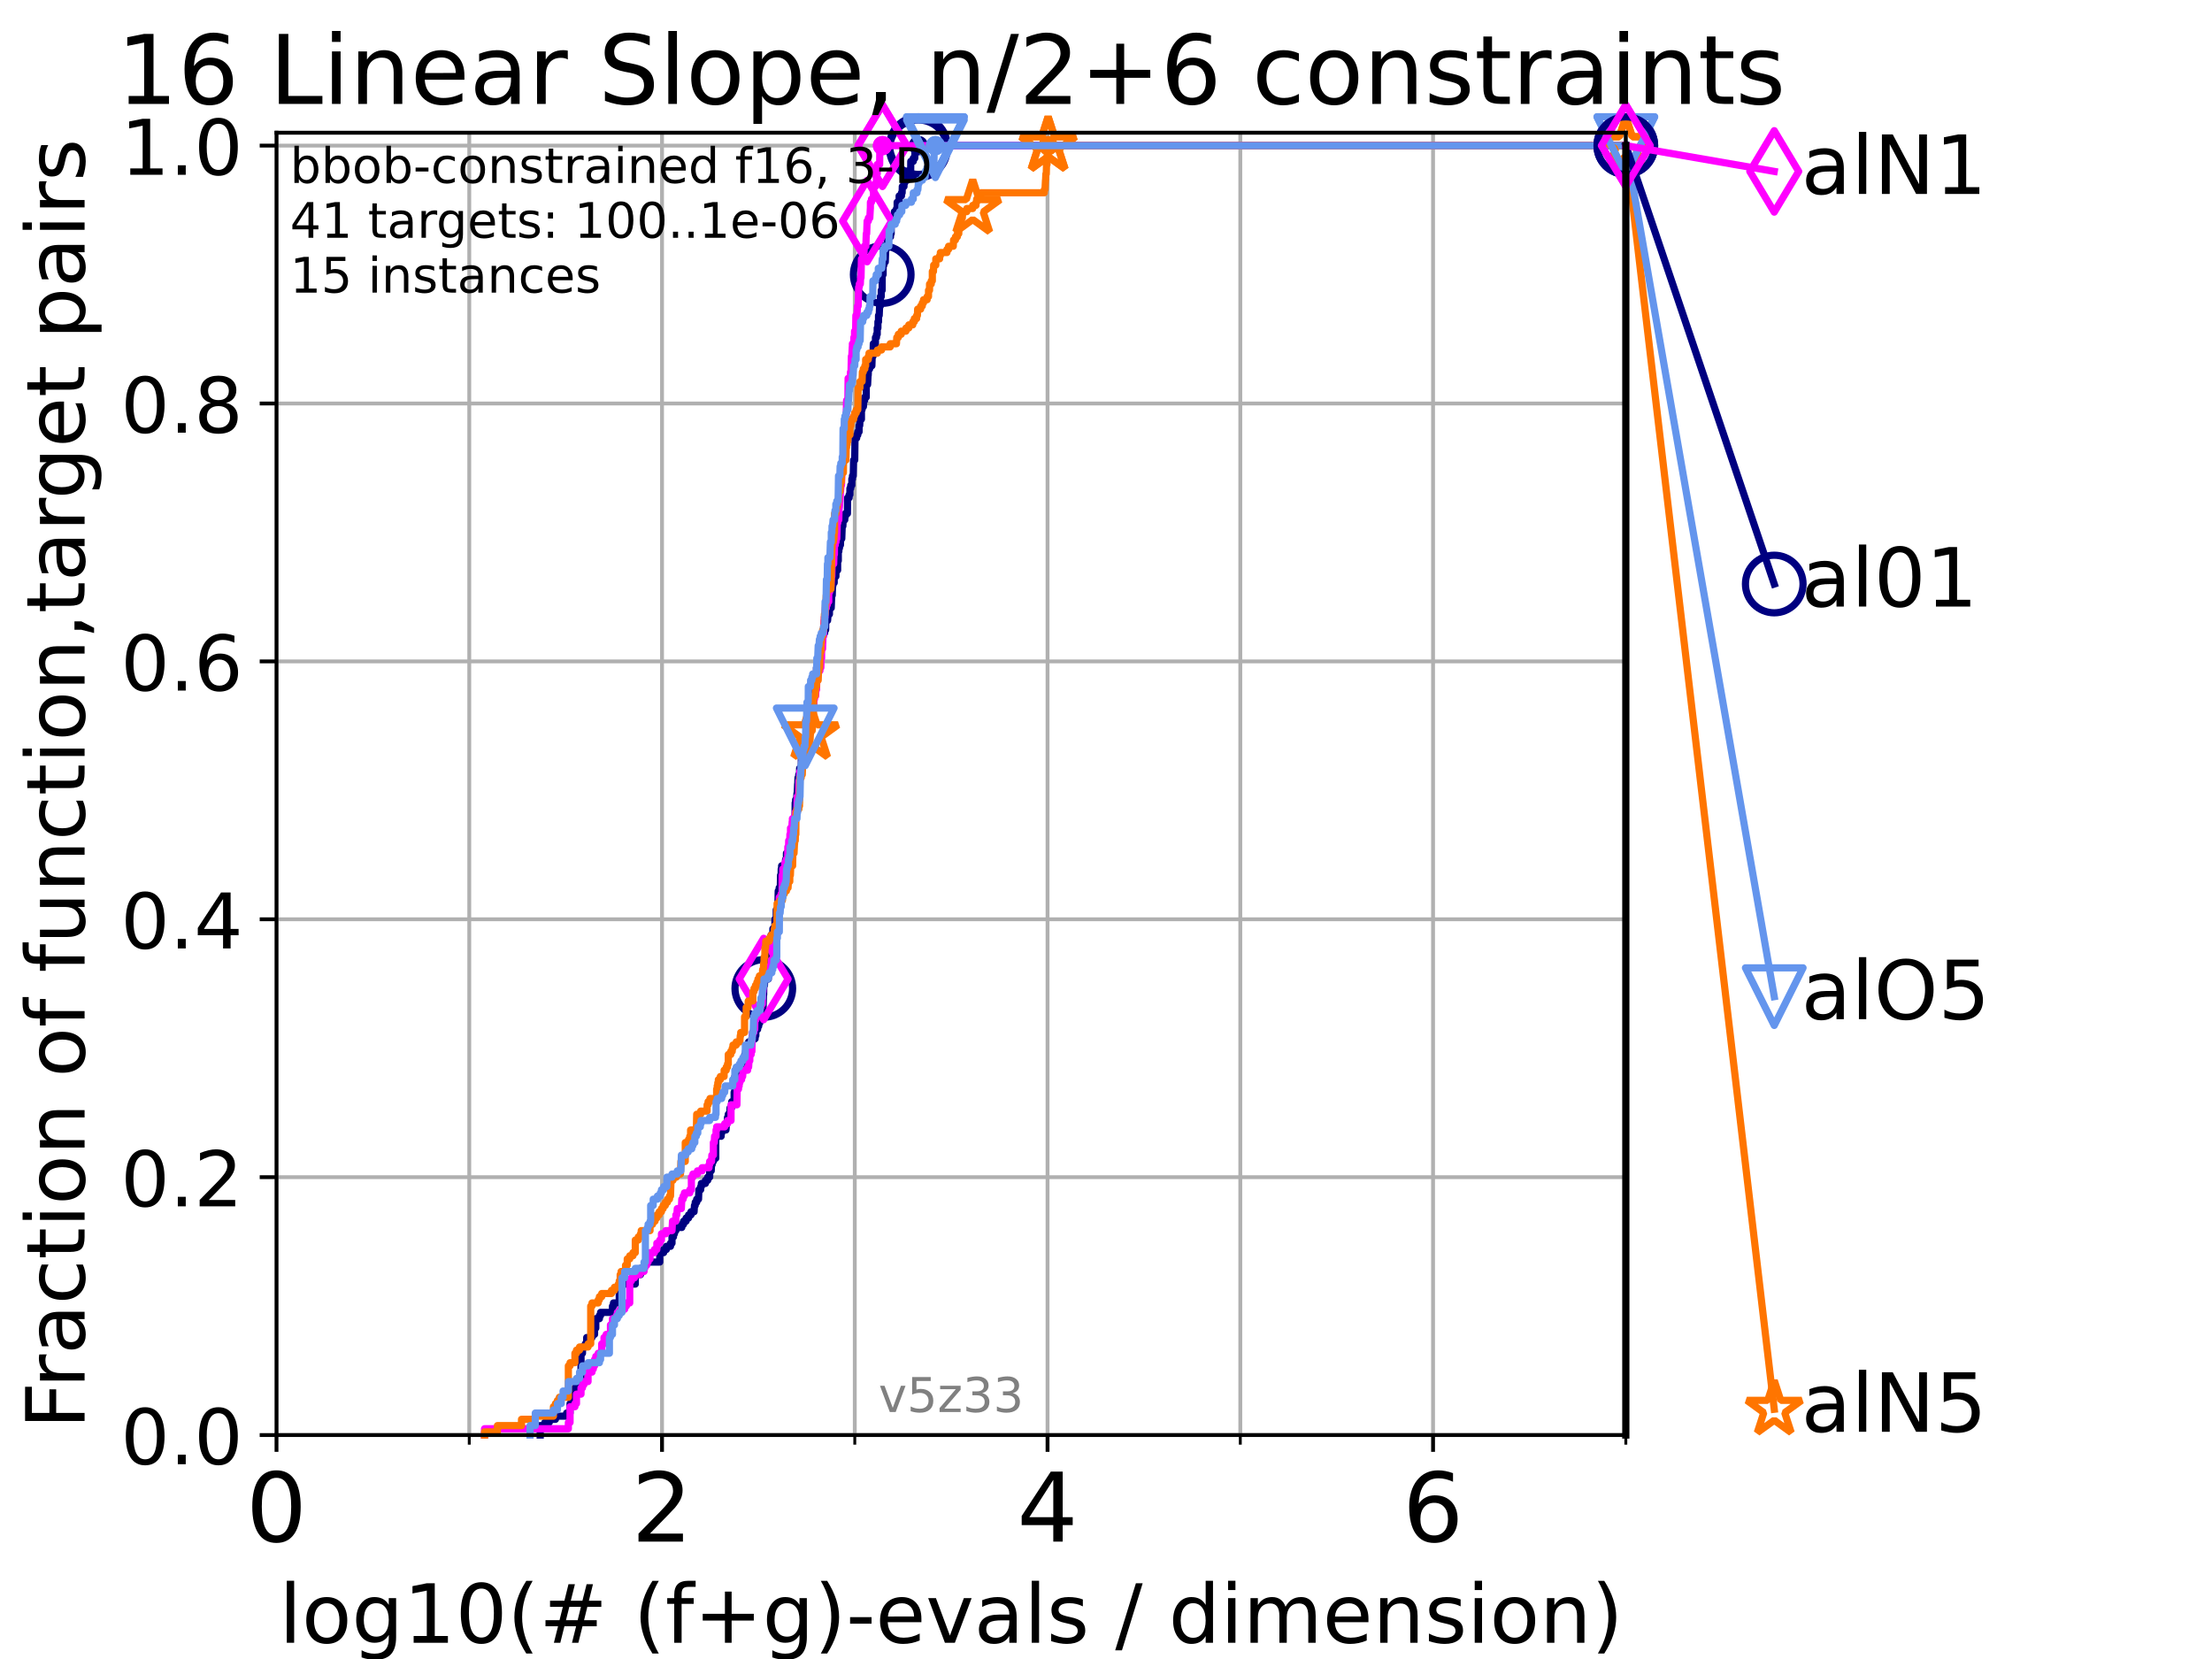 <?xml version="1.0" encoding="utf-8" standalone="no"?>
<!DOCTYPE svg PUBLIC "-//W3C//DTD SVG 1.1//EN"
  "http://www.w3.org/Graphics/SVG/1.1/DTD/svg11.dtd">
<!-- Created with matplotlib (https://matplotlib.org/) -->
<svg height="345.6pt" version="1.1" viewBox="0 0 460.8 345.6" width="460.8pt" xmlns="http://www.w3.org/2000/svg" xmlns:xlink="http://www.w3.org/1999/xlink">
 <defs>
  <style type="text/css">*{stroke-linecap:butt;stroke-linejoin:round;}</style>
 </defs>
 <g id="figure_1">
  <g id="patch_1">
   <path d="M 0 345.6 
L 460.8 345.6 
L 460.8 0 
L 0 0 
z
" style="fill:#ffffff;"/>
  </g>
  <g id="axes_1">
   <g id="patch_2">
    <path d="M 57.6 298.944 
L 338.688 298.944 
L 338.688 27.648 
L 57.6 27.648 
z
" style="fill:#ffffff;"/>
   </g>
   <g id="matplotlib.axis_1">
    <g id="xtick_1">
     <g id="line2d_1">
      <path clip-path="url(#pea0b73a128)" d="M 57.6 298.944 
L 57.6 27.648 
" style="fill:none;stroke:#b0b0b0;stroke-linecap:square;stroke-width:0.8;"/>
     </g>
     <g id="line2d_2">
      <defs>
       <path d="M 0 0 
L 0 3.5 
" id="m06e695a5a3" style="stroke:#000000;stroke-width:0.8;"/>
      </defs>
      <g>
       <use style="stroke:#000000;stroke-width:0.8;" x="57.6" xlink:href="#m06e695a5a3" y="298.944"/>
      </g>
     </g>
     <g id="text_1">
      <!-- 0 -->
      <g transform="translate(51.237 321.141)scale(0.2 -0.2)">
       <defs>
        <path d="M 31.781 66.406 
Q 24.172 66.406 20.328 58.906 
Q 16.5 51.422 16.5 36.375 
Q 16.5 21.391 20.328 13.891 
Q 24.172 6.391 31.781 6.391 
Q 39.453 6.391 43.281 13.891 
Q 47.125 21.391 47.125 36.375 
Q 47.125 51.422 43.281 58.906 
Q 39.453 66.406 31.781 66.406 
z
M 31.781 74.219 
Q 44.047 74.219 50.516 64.516 
Q 56.984 54.828 56.984 36.375 
Q 56.984 17.969 50.516 8.266 
Q 44.047 -1.422 31.781 -1.422 
Q 19.531 -1.422 13.062 8.266 
Q 6.594 17.969 6.594 36.375 
Q 6.594 54.828 13.062 64.516 
Q 19.531 74.219 31.781 74.219 
z
" id="DejaVuSans-48"/>
       </defs>
       <use xlink:href="#DejaVuSans-48"/>
      </g>
     </g>
    </g>
    <g id="xtick_2">
     <g id="line2d_3">
      <path clip-path="url(#pea0b73a128)" d="M 137.911 298.944 
L 137.911 27.648 
" style="fill:none;stroke:#b0b0b0;stroke-linecap:square;stroke-width:0.8;"/>
     </g>
     <g id="line2d_4">
      <g>
       <use style="stroke:#000000;stroke-width:0.8;" x="137.911" xlink:href="#m06e695a5a3" y="298.944"/>
      </g>
     </g>
     <g id="text_2">
      <!-- 2 -->
      <g transform="translate(131.548 321.141)scale(0.2 -0.2)">
       <defs>
        <path d="M 19.188 8.297 
L 53.609 8.297 
L 53.609 0 
L 7.328 0 
L 7.328 8.297 
Q 12.938 14.109 22.625 23.891 
Q 32.328 33.688 34.812 36.531 
Q 39.547 41.844 41.422 45.531 
Q 43.312 49.219 43.312 52.781 
Q 43.312 58.594 39.234 62.25 
Q 35.156 65.922 28.609 65.922 
Q 23.969 65.922 18.812 64.312 
Q 13.672 62.703 7.812 59.422 
L 7.812 69.391 
Q 13.766 71.781 18.938 73 
Q 24.125 74.219 28.422 74.219 
Q 39.75 74.219 46.484 68.547 
Q 53.219 62.891 53.219 53.422 
Q 53.219 48.922 51.531 44.891 
Q 49.859 40.875 45.406 35.406 
Q 44.188 33.984 37.641 27.219 
Q 31.109 20.453 19.188 8.297 
z
" id="DejaVuSans-50"/>
       </defs>
       <use xlink:href="#DejaVuSans-50"/>
      </g>
     </g>
    </g>
    <g id="xtick_3">
     <g id="line2d_5">
      <path clip-path="url(#pea0b73a128)" d="M 218.222 298.944 
L 218.222 27.648 
" style="fill:none;stroke:#b0b0b0;stroke-linecap:square;stroke-width:0.8;"/>
     </g>
     <g id="line2d_6">
      <g>
       <use style="stroke:#000000;stroke-width:0.8;" x="218.222" xlink:href="#m06e695a5a3" y="298.944"/>
      </g>
     </g>
     <g id="text_3">
      <!-- 4 -->
      <g transform="translate(211.859 321.141)scale(0.2 -0.2)">
       <defs>
        <path d="M 37.797 64.312 
L 12.891 25.391 
L 37.797 25.391 
z
M 35.203 72.906 
L 47.609 72.906 
L 47.609 25.391 
L 58.016 25.391 
L 58.016 17.188 
L 47.609 17.188 
L 47.609 0 
L 37.797 0 
L 37.797 17.188 
L 4.891 17.188 
L 4.891 26.703 
z
" id="DejaVuSans-52"/>
       </defs>
       <use xlink:href="#DejaVuSans-52"/>
      </g>
     </g>
    </g>
    <g id="xtick_4">
     <g id="line2d_7">
      <path clip-path="url(#pea0b73a128)" d="M 298.533 298.944 
L 298.533 27.648 
" style="fill:none;stroke:#b0b0b0;stroke-linecap:square;stroke-width:0.8;"/>
     </g>
     <g id="line2d_8">
      <g>
       <use style="stroke:#000000;stroke-width:0.8;" x="298.533" xlink:href="#m06e695a5a3" y="298.944"/>
      </g>
     </g>
     <g id="text_4">
      <!-- 6 -->
      <g transform="translate(292.17 321.141)scale(0.2 -0.2)">
       <defs>
        <path d="M 33.016 40.375 
Q 26.375 40.375 22.484 35.828 
Q 18.609 31.297 18.609 23.391 
Q 18.609 15.531 22.484 10.953 
Q 26.375 6.391 33.016 6.391 
Q 39.656 6.391 43.531 10.953 
Q 47.406 15.531 47.406 23.391 
Q 47.406 31.297 43.531 35.828 
Q 39.656 40.375 33.016 40.375 
z
M 52.594 71.297 
L 52.594 62.312 
Q 48.875 64.062 45.094 64.984 
Q 41.312 65.922 37.594 65.922 
Q 27.828 65.922 22.672 59.328 
Q 17.531 52.734 16.797 39.406 
Q 19.672 43.656 24.016 45.922 
Q 28.375 48.188 33.594 48.188 
Q 44.578 48.188 50.953 41.516 
Q 57.328 34.859 57.328 23.391 
Q 57.328 12.156 50.688 5.359 
Q 44.047 -1.422 33.016 -1.422 
Q 20.359 -1.422 13.672 8.266 
Q 6.984 17.969 6.984 36.375 
Q 6.984 53.656 15.188 63.938 
Q 23.391 74.219 37.203 74.219 
Q 40.922 74.219 44.703 73.484 
Q 48.484 72.75 52.594 71.297 
z
" id="DejaVuSans-54"/>
       </defs>
       <use xlink:href="#DejaVuSans-54"/>
      </g>
     </g>
    </g>
    <g id="xtick_5">
     <g id="line2d_9">
      <path clip-path="url(#pea0b73a128)" d="M 97.755 298.944 
L 97.755 27.648 
" style="fill:none;stroke:#b0b0b0;stroke-linecap:square;stroke-width:0.8;"/>
     </g>
     <g id="line2d_10">
      <defs>
       <path d="M 0 0 
L 0 2 
" id="m9e7e136c1f" style="stroke:#000000;stroke-width:0.6;"/>
      </defs>
      <g>
       <use style="stroke:#000000;stroke-width:0.6;" x="97.755" xlink:href="#m9e7e136c1f" y="298.944"/>
      </g>
     </g>
    </g>
    <g id="xtick_6">
     <g id="line2d_11">
      <path clip-path="url(#pea0b73a128)" d="M 178.066 298.944 
L 178.066 27.648 
" style="fill:none;stroke:#b0b0b0;stroke-linecap:square;stroke-width:0.8;"/>
     </g>
     <g id="line2d_12">
      <g>
       <use style="stroke:#000000;stroke-width:0.6;" x="178.066" xlink:href="#m9e7e136c1f" y="298.944"/>
      </g>
     </g>
    </g>
    <g id="xtick_7">
     <g id="line2d_13">
      <path clip-path="url(#pea0b73a128)" d="M 258.377 298.944 
L 258.377 27.648 
" style="fill:none;stroke:#b0b0b0;stroke-linecap:square;stroke-width:0.8;"/>
     </g>
     <g id="line2d_14">
      <g>
       <use style="stroke:#000000;stroke-width:0.6;" x="258.377" xlink:href="#m9e7e136c1f" y="298.944"/>
      </g>
     </g>
    </g>
    <g id="xtick_8">
     <g id="line2d_15">
      <path clip-path="url(#pea0b73a128)" d="M 338.688 298.944 
L 338.688 27.648 
" style="fill:none;stroke:#b0b0b0;stroke-linecap:square;stroke-width:0.8;"/>
     </g>
     <g id="line2d_16">
      <g>
       <use style="stroke:#000000;stroke-width:0.6;" x="338.688" xlink:href="#m9e7e136c1f" y="298.944"/>
      </g>
     </g>
    </g>
    <g id="text_5">
     <!-- log10(# (f+g)-evals / dimension) -->
     <g transform="translate(58.145 342.218)scale(0.17 -0.17)">
      <defs>
       <path d="M 9.422 75.984 
L 18.406 75.984 
L 18.406 0 
L 9.422 0 
z
" id="DejaVuSans-108"/>
       <path d="M 30.609 48.391 
Q 23.391 48.391 19.188 42.75 
Q 14.984 37.109 14.984 27.297 
Q 14.984 17.484 19.156 11.844 
Q 23.344 6.203 30.609 6.203 
Q 37.797 6.203 41.984 11.859 
Q 46.188 17.531 46.188 27.297 
Q 46.188 37.016 41.984 42.703 
Q 37.797 48.391 30.609 48.391 
z
M 30.609 56 
Q 42.328 56 49.016 48.375 
Q 55.719 40.766 55.719 27.297 
Q 55.719 13.875 49.016 6.219 
Q 42.328 -1.422 30.609 -1.422 
Q 18.844 -1.422 12.172 6.219 
Q 5.516 13.875 5.516 27.297 
Q 5.516 40.766 12.172 48.375 
Q 18.844 56 30.609 56 
z
" id="DejaVuSans-111"/>
       <path d="M 45.406 27.984 
Q 45.406 37.75 41.375 43.109 
Q 37.359 48.484 30.078 48.484 
Q 22.859 48.484 18.828 43.109 
Q 14.797 37.75 14.797 27.984 
Q 14.797 18.266 18.828 12.891 
Q 22.859 7.516 30.078 7.516 
Q 37.359 7.516 41.375 12.891 
Q 45.406 18.266 45.406 27.984 
z
M 54.391 6.781 
Q 54.391 -7.172 48.188 -13.984 
Q 42 -20.797 29.203 -20.797 
Q 24.469 -20.797 20.266 -20.094 
Q 16.062 -19.391 12.109 -17.922 
L 12.109 -9.188 
Q 16.062 -11.328 19.922 -12.344 
Q 23.781 -13.375 27.781 -13.375 
Q 36.625 -13.375 41.016 -8.766 
Q 45.406 -4.156 45.406 5.172 
L 45.406 9.625 
Q 42.625 4.781 38.281 2.391 
Q 33.938 0 27.875 0 
Q 17.828 0 11.672 7.656 
Q 5.516 15.328 5.516 27.984 
Q 5.516 40.672 11.672 48.328 
Q 17.828 56 27.875 56 
Q 33.938 56 38.281 53.609 
Q 42.625 51.219 45.406 46.391 
L 45.406 54.688 
L 54.391 54.688 
z
" id="DejaVuSans-103"/>
       <path d="M 12.406 8.297 
L 28.516 8.297 
L 28.516 63.922 
L 10.984 60.406 
L 10.984 69.391 
L 28.422 72.906 
L 38.281 72.906 
L 38.281 8.297 
L 54.391 8.297 
L 54.391 0 
L 12.406 0 
z
" id="DejaVuSans-49"/>
       <path d="M 31 75.875 
Q 24.469 64.656 21.281 53.656 
Q 18.109 42.672 18.109 31.391 
Q 18.109 20.125 21.312 9.062 
Q 24.516 -2 31 -13.188 
L 23.188 -13.188 
Q 15.875 -1.703 12.234 9.375 
Q 8.594 20.453 8.594 31.391 
Q 8.594 42.281 12.203 53.312 
Q 15.828 64.359 23.188 75.875 
z
" id="DejaVuSans-40"/>
       <path d="M 51.125 44 
L 36.922 44 
L 32.812 27.688 
L 47.125 27.688 
z
M 43.797 71.781 
L 38.719 51.516 
L 52.984 51.516 
L 58.109 71.781 
L 65.922 71.781 
L 60.891 51.516 
L 76.125 51.516 
L 76.125 44 
L 58.984 44 
L 54.984 27.688 
L 70.516 27.688 
L 70.516 20.219 
L 53.078 20.219 
L 48 0 
L 40.188 0 
L 45.219 20.219 
L 30.906 20.219 
L 25.875 0 
L 18.016 0 
L 23.094 20.219 
L 7.719 20.219 
L 7.719 27.688 
L 24.906 27.688 
L 29 44 
L 13.281 44 
L 13.281 51.516 
L 30.906 51.516 
L 35.891 71.781 
z
" id="DejaVuSans-35"/>
       <path id="DejaVuSans-32"/>
       <path d="M 37.109 75.984 
L 37.109 68.5 
L 28.516 68.5 
Q 23.688 68.5 21.797 66.547 
Q 19.922 64.594 19.922 59.516 
L 19.922 54.688 
L 34.719 54.688 
L 34.719 47.703 
L 19.922 47.703 
L 19.922 0 
L 10.891 0 
L 10.891 47.703 
L 2.297 47.703 
L 2.297 54.688 
L 10.891 54.688 
L 10.891 58.5 
Q 10.891 67.625 15.141 71.797 
Q 19.391 75.984 28.609 75.984 
z
" id="DejaVuSans-102"/>
       <path d="M 46 62.703 
L 46 35.5 
L 73.188 35.5 
L 73.188 27.203 
L 46 27.203 
L 46 0 
L 37.797 0 
L 37.797 27.203 
L 10.594 27.203 
L 10.594 35.5 
L 37.797 35.5 
L 37.797 62.703 
z
" id="DejaVuSans-43"/>
       <path d="M 8.016 75.875 
L 15.828 75.875 
Q 23.141 64.359 26.781 53.312 
Q 30.422 42.281 30.422 31.391 
Q 30.422 20.453 26.781 9.375 
Q 23.141 -1.703 15.828 -13.188 
L 8.016 -13.188 
Q 14.5 -2 17.703 9.062 
Q 20.906 20.125 20.906 31.391 
Q 20.906 42.672 17.703 53.656 
Q 14.5 64.656 8.016 75.875 
z
" id="DejaVuSans-41"/>
       <path d="M 4.891 31.391 
L 31.203 31.391 
L 31.203 23.391 
L 4.891 23.391 
z
" id="DejaVuSans-45"/>
       <path d="M 56.203 29.594 
L 56.203 25.203 
L 14.891 25.203 
Q 15.484 15.922 20.484 11.062 
Q 25.484 6.203 34.422 6.203 
Q 39.594 6.203 44.453 7.469 
Q 49.312 8.734 54.109 11.281 
L 54.109 2.781 
Q 49.266 0.734 44.188 -0.344 
Q 39.109 -1.422 33.891 -1.422 
Q 20.797 -1.422 13.156 6.188 
Q 5.516 13.812 5.516 26.812 
Q 5.516 40.234 12.766 48.109 
Q 20.016 56 32.328 56 
Q 43.359 56 49.781 48.891 
Q 56.203 41.797 56.203 29.594 
z
M 47.219 32.234 
Q 47.125 39.594 43.094 43.984 
Q 39.062 48.391 32.422 48.391 
Q 24.906 48.391 20.391 44.141 
Q 15.875 39.891 15.188 32.172 
z
" id="DejaVuSans-101"/>
       <path d="M 2.984 54.688 
L 12.5 54.688 
L 29.594 8.797 
L 46.688 54.688 
L 56.203 54.688 
L 35.688 0 
L 23.484 0 
z
" id="DejaVuSans-118"/>
       <path d="M 34.281 27.484 
Q 23.391 27.484 19.188 25 
Q 14.984 22.516 14.984 16.5 
Q 14.984 11.719 18.141 8.906 
Q 21.297 6.109 26.703 6.109 
Q 34.188 6.109 38.703 11.406 
Q 43.219 16.703 43.219 25.484 
L 43.219 27.484 
z
M 52.203 31.203 
L 52.203 0 
L 43.219 0 
L 43.219 8.297 
Q 40.141 3.328 35.547 0.953 
Q 30.953 -1.422 24.312 -1.422 
Q 15.922 -1.422 10.953 3.297 
Q 6 8.016 6 15.922 
Q 6 25.141 12.172 29.828 
Q 18.359 34.516 30.609 34.516 
L 43.219 34.516 
L 43.219 35.406 
Q 43.219 41.609 39.141 45 
Q 35.062 48.391 27.688 48.391 
Q 23 48.391 18.547 47.266 
Q 14.109 46.141 10.016 43.891 
L 10.016 52.203 
Q 14.938 54.109 19.578 55.047 
Q 24.219 56 28.609 56 
Q 40.484 56 46.344 49.844 
Q 52.203 43.703 52.203 31.203 
z
" id="DejaVuSans-97"/>
       <path d="M 44.281 53.078 
L 44.281 44.578 
Q 40.484 46.531 36.375 47.5 
Q 32.281 48.484 27.875 48.484 
Q 21.188 48.484 17.844 46.438 
Q 14.5 44.391 14.5 40.281 
Q 14.5 37.156 16.891 35.375 
Q 19.281 33.594 26.516 31.984 
L 29.594 31.297 
Q 39.156 29.25 43.188 25.516 
Q 47.219 21.781 47.219 15.094 
Q 47.219 7.469 41.188 3.016 
Q 35.156 -1.422 24.609 -1.422 
Q 20.219 -1.422 15.453 -0.562 
Q 10.688 0.297 5.422 2 
L 5.422 11.281 
Q 10.406 8.688 15.234 7.391 
Q 20.062 6.109 24.812 6.109 
Q 31.156 6.109 34.562 8.281 
Q 37.984 10.453 37.984 14.406 
Q 37.984 18.062 35.516 20.016 
Q 33.062 21.969 24.703 23.781 
L 21.578 24.516 
Q 13.234 26.266 9.516 29.906 
Q 5.812 33.547 5.812 39.891 
Q 5.812 47.609 11.281 51.797 
Q 16.75 56 26.812 56 
Q 31.781 56 36.172 55.266 
Q 40.578 54.547 44.281 53.078 
z
" id="DejaVuSans-115"/>
       <path d="M 25.391 72.906 
L 33.688 72.906 
L 8.297 -9.281 
L 0 -9.281 
z
" id="DejaVuSans-47"/>
       <path d="M 45.406 46.391 
L 45.406 75.984 
L 54.391 75.984 
L 54.391 0 
L 45.406 0 
L 45.406 8.203 
Q 42.578 3.328 38.25 0.953 
Q 33.938 -1.422 27.875 -1.422 
Q 17.969 -1.422 11.734 6.484 
Q 5.516 14.406 5.516 27.297 
Q 5.516 40.188 11.734 48.094 
Q 17.969 56 27.875 56 
Q 33.938 56 38.25 53.625 
Q 42.578 51.266 45.406 46.391 
z
M 14.797 27.297 
Q 14.797 17.391 18.875 11.75 
Q 22.953 6.109 30.078 6.109 
Q 37.203 6.109 41.297 11.75 
Q 45.406 17.391 45.406 27.297 
Q 45.406 37.203 41.297 42.844 
Q 37.203 48.484 30.078 48.484 
Q 22.953 48.484 18.875 42.844 
Q 14.797 37.203 14.797 27.297 
z
" id="DejaVuSans-100"/>
       <path d="M 9.422 54.688 
L 18.406 54.688 
L 18.406 0 
L 9.422 0 
z
M 9.422 75.984 
L 18.406 75.984 
L 18.406 64.594 
L 9.422 64.594 
z
" id="DejaVuSans-105"/>
       <path d="M 52 44.188 
Q 55.375 50.25 60.062 53.125 
Q 64.75 56 71.094 56 
Q 79.641 56 84.281 50.016 
Q 88.922 44.047 88.922 33.016 
L 88.922 0 
L 79.891 0 
L 79.891 32.719 
Q 79.891 40.578 77.094 44.375 
Q 74.312 48.188 68.609 48.188 
Q 61.625 48.188 57.562 43.547 
Q 53.516 38.922 53.516 30.906 
L 53.516 0 
L 44.484 0 
L 44.484 32.719 
Q 44.484 40.625 41.703 44.406 
Q 38.922 48.188 33.109 48.188 
Q 26.219 48.188 22.156 43.531 
Q 18.109 38.875 18.109 30.906 
L 18.109 0 
L 9.078 0 
L 9.078 54.688 
L 18.109 54.688 
L 18.109 46.188 
Q 21.188 51.219 25.484 53.609 
Q 29.781 56 35.688 56 
Q 41.656 56 45.828 52.969 
Q 50 49.953 52 44.188 
z
" id="DejaVuSans-109"/>
       <path d="M 54.891 33.016 
L 54.891 0 
L 45.906 0 
L 45.906 32.719 
Q 45.906 40.484 42.875 44.328 
Q 39.844 48.188 33.797 48.188 
Q 26.516 48.188 22.312 43.547 
Q 18.109 38.922 18.109 30.906 
L 18.109 0 
L 9.078 0 
L 9.078 54.688 
L 18.109 54.688 
L 18.109 46.188 
Q 21.344 51.125 25.703 53.562 
Q 30.078 56 35.797 56 
Q 45.219 56 50.047 50.172 
Q 54.891 44.344 54.891 33.016 
z
" id="DejaVuSans-110"/>
      </defs>
      <use xlink:href="#DejaVuSans-108"/>
      <use x="27.783" xlink:href="#DejaVuSans-111"/>
      <use x="88.965" xlink:href="#DejaVuSans-103"/>
      <use x="152.441" xlink:href="#DejaVuSans-49"/>
      <use x="216.064" xlink:href="#DejaVuSans-48"/>
      <use x="279.688" xlink:href="#DejaVuSans-40"/>
      <use x="318.701" xlink:href="#DejaVuSans-35"/>
      <use x="402.49" xlink:href="#DejaVuSans-32"/>
      <use x="434.277" xlink:href="#DejaVuSans-40"/>
      <use x="473.291" xlink:href="#DejaVuSans-102"/>
      <use x="508.496" xlink:href="#DejaVuSans-43"/>
      <use x="592.285" xlink:href="#DejaVuSans-103"/>
      <use x="655.762" xlink:href="#DejaVuSans-41"/>
      <use x="694.775" xlink:href="#DejaVuSans-45"/>
      <use x="730.859" xlink:href="#DejaVuSans-101"/>
      <use x="792.383" xlink:href="#DejaVuSans-118"/>
      <use x="851.562" xlink:href="#DejaVuSans-97"/>
      <use x="912.842" xlink:href="#DejaVuSans-108"/>
      <use x="940.625" xlink:href="#DejaVuSans-115"/>
      <use x="992.725" xlink:href="#DejaVuSans-32"/>
      <use x="1024.512" xlink:href="#DejaVuSans-47"/>
      <use x="1058.203" xlink:href="#DejaVuSans-32"/>
      <use x="1089.99" xlink:href="#DejaVuSans-100"/>
      <use x="1153.467" xlink:href="#DejaVuSans-105"/>
      <use x="1181.25" xlink:href="#DejaVuSans-109"/>
      <use x="1278.662" xlink:href="#DejaVuSans-101"/>
      <use x="1340.186" xlink:href="#DejaVuSans-110"/>
      <use x="1403.564" xlink:href="#DejaVuSans-115"/>
      <use x="1455.664" xlink:href="#DejaVuSans-105"/>
      <use x="1483.447" xlink:href="#DejaVuSans-111"/>
      <use x="1544.629" xlink:href="#DejaVuSans-110"/>
      <use x="1608.008" xlink:href="#DejaVuSans-41"/>
     </g>
    </g>
   </g>
   <g id="matplotlib.axis_2">
    <g id="ytick_1">
     <g id="line2d_17">
      <path clip-path="url(#pea0b73a128)" d="M 57.6 298.944 
L 338.688 298.944 
" style="fill:none;stroke:#b0b0b0;stroke-linecap:square;stroke-width:0.8;"/>
     </g>
     <g id="line2d_18">
      <defs>
       <path d="M 0 0 
L -3.5 0 
" id="m076ae694df" style="stroke:#000000;stroke-width:0.8;"/>
      </defs>
      <g>
       <use style="stroke:#000000;stroke-width:0.8;" x="57.6" xlink:href="#m076ae694df" y="298.944"/>
      </g>
     </g>
     <g id="text_6">
      <!-- 0.0 -->
      <g transform="translate(25.155 305.023)scale(0.16 -0.16)">
       <defs>
        <path d="M 10.688 12.406 
L 21 12.406 
L 21 0 
L 10.688 0 
z
" id="DejaVuSans-46"/>
       </defs>
       <use xlink:href="#DejaVuSans-48"/>
       <use x="63.623" xlink:href="#DejaVuSans-46"/>
       <use x="95.41" xlink:href="#DejaVuSans-48"/>
      </g>
     </g>
    </g>
    <g id="ytick_2">
     <g id="line2d_19">
      <path clip-path="url(#pea0b73a128)" d="M 57.6 245.222 
L 338.688 245.222 
" style="fill:none;stroke:#b0b0b0;stroke-linecap:square;stroke-width:0.8;"/>
     </g>
     <g id="line2d_20">
      <g>
       <use style="stroke:#000000;stroke-width:0.8;" x="57.6" xlink:href="#m076ae694df" y="245.222"/>
      </g>
     </g>
     <g id="text_7">
      <!-- 0.2 -->
      <g transform="translate(25.155 251.301)scale(0.16 -0.16)">
       <use xlink:href="#DejaVuSans-48"/>
       <use x="63.623" xlink:href="#DejaVuSans-46"/>
       <use x="95.41" xlink:href="#DejaVuSans-50"/>
      </g>
     </g>
    </g>
    <g id="ytick_3">
     <g id="line2d_21">
      <path clip-path="url(#pea0b73a128)" d="M 57.6 191.5 
L 338.688 191.5 
" style="fill:none;stroke:#b0b0b0;stroke-linecap:square;stroke-width:0.8;"/>
     </g>
     <g id="line2d_22">
      <g>
       <use style="stroke:#000000;stroke-width:0.8;" x="57.6" xlink:href="#m076ae694df" y="191.5"/>
      </g>
     </g>
     <g id="text_8">
      <!-- 0.4 -->
      <g transform="translate(25.155 197.579)scale(0.16 -0.16)">
       <use xlink:href="#DejaVuSans-48"/>
       <use x="63.623" xlink:href="#DejaVuSans-46"/>
       <use x="95.41" xlink:href="#DejaVuSans-52"/>
      </g>
     </g>
    </g>
    <g id="ytick_4">
     <g id="line2d_23">
      <path clip-path="url(#pea0b73a128)" d="M 57.6 137.778 
L 338.688 137.778 
" style="fill:none;stroke:#b0b0b0;stroke-linecap:square;stroke-width:0.8;"/>
     </g>
     <g id="line2d_24">
      <g>
       <use style="stroke:#000000;stroke-width:0.8;" x="57.6" xlink:href="#m076ae694df" y="137.778"/>
      </g>
     </g>
     <g id="text_9">
      <!-- 0.6 -->
      <g transform="translate(25.155 143.857)scale(0.16 -0.16)">
       <use xlink:href="#DejaVuSans-48"/>
       <use x="63.623" xlink:href="#DejaVuSans-46"/>
       <use x="95.41" xlink:href="#DejaVuSans-54"/>
      </g>
     </g>
    </g>
    <g id="ytick_5">
     <g id="line2d_25">
      <path clip-path="url(#pea0b73a128)" d="M 57.6 84.056 
L 338.688 84.056 
" style="fill:none;stroke:#b0b0b0;stroke-linecap:square;stroke-width:0.8;"/>
     </g>
     <g id="line2d_26">
      <g>
       <use style="stroke:#000000;stroke-width:0.8;" x="57.6" xlink:href="#m076ae694df" y="84.056"/>
      </g>
     </g>
     <g id="text_10">
      <!-- 0.8 -->
      <g transform="translate(25.155 90.135)scale(0.16 -0.16)">
       <defs>
        <path d="M 31.781 34.625 
Q 24.75 34.625 20.719 30.859 
Q 16.703 27.094 16.703 20.516 
Q 16.703 13.922 20.719 10.156 
Q 24.75 6.391 31.781 6.391 
Q 38.812 6.391 42.859 10.172 
Q 46.922 13.969 46.922 20.516 
Q 46.922 27.094 42.891 30.859 
Q 38.875 34.625 31.781 34.625 
z
M 21.922 38.812 
Q 15.578 40.375 12.031 44.719 
Q 8.5 49.078 8.5 55.328 
Q 8.5 64.062 14.719 69.141 
Q 20.953 74.219 31.781 74.219 
Q 42.672 74.219 48.875 69.141 
Q 55.078 64.062 55.078 55.328 
Q 55.078 49.078 51.531 44.719 
Q 48 40.375 41.703 38.812 
Q 48.828 37.156 52.797 32.312 
Q 56.781 27.484 56.781 20.516 
Q 56.781 9.906 50.312 4.234 
Q 43.844 -1.422 31.781 -1.422 
Q 19.734 -1.422 13.25 4.234 
Q 6.781 9.906 6.781 20.516 
Q 6.781 27.484 10.781 32.312 
Q 14.797 37.156 21.922 38.812 
z
M 18.312 54.391 
Q 18.312 48.734 21.844 45.562 
Q 25.391 42.391 31.781 42.391 
Q 38.141 42.391 41.719 45.562 
Q 45.312 48.734 45.312 54.391 
Q 45.312 60.062 41.719 63.234 
Q 38.141 66.406 31.781 66.406 
Q 25.391 66.406 21.844 63.234 
Q 18.312 60.062 18.312 54.391 
z
" id="DejaVuSans-56"/>
       </defs>
       <use xlink:href="#DejaVuSans-48"/>
       <use x="63.623" xlink:href="#DejaVuSans-46"/>
       <use x="95.41" xlink:href="#DejaVuSans-56"/>
      </g>
     </g>
    </g>
    <g id="ytick_6">
     <g id="line2d_27">
      <path clip-path="url(#pea0b73a128)" d="M 57.6 30.334 
L 338.688 30.334 
" style="fill:none;stroke:#b0b0b0;stroke-linecap:square;stroke-width:0.8;"/>
     </g>
     <g id="line2d_28">
      <g>
       <use style="stroke:#000000;stroke-width:0.8;" x="57.6" xlink:href="#m076ae694df" y="30.334"/>
      </g>
     </g>
     <g id="text_11">
      <!-- 1.0 -->
      <g transform="translate(25.155 36.413)scale(0.16 -0.16)">
       <use xlink:href="#DejaVuSans-49"/>
       <use x="63.623" xlink:href="#DejaVuSans-46"/>
       <use x="95.41" xlink:href="#DejaVuSans-48"/>
      </g>
     </g>
    </g>
    <g id="text_12">
     <!-- Fraction of function,target pairs -->
     <g transform="translate(17.62 297.681)rotate(-90)scale(0.17 -0.17)">
      <defs>
       <path d="M 9.812 72.906 
L 51.703 72.906 
L 51.703 64.594 
L 19.672 64.594 
L 19.672 43.109 
L 48.578 43.109 
L 48.578 34.812 
L 19.672 34.812 
L 19.672 0 
L 9.812 0 
z
" id="DejaVuSans-70"/>
       <path d="M 41.109 46.297 
Q 39.594 47.172 37.812 47.578 
Q 36.031 48 33.891 48 
Q 26.266 48 22.188 43.047 
Q 18.109 38.094 18.109 28.812 
L 18.109 0 
L 9.078 0 
L 9.078 54.688 
L 18.109 54.688 
L 18.109 46.188 
Q 20.953 51.172 25.484 53.578 
Q 30.031 56 36.531 56 
Q 37.453 56 38.578 55.875 
Q 39.703 55.766 41.062 55.516 
z
" id="DejaVuSans-114"/>
       <path d="M 48.781 52.594 
L 48.781 44.188 
Q 44.969 46.297 41.141 47.344 
Q 37.312 48.391 33.406 48.391 
Q 24.656 48.391 19.812 42.844 
Q 14.984 37.312 14.984 27.297 
Q 14.984 17.281 19.812 11.734 
Q 24.656 6.203 33.406 6.203 
Q 37.312 6.203 41.141 7.25 
Q 44.969 8.297 48.781 10.406 
L 48.781 2.094 
Q 45.016 0.344 40.984 -0.531 
Q 36.969 -1.422 32.422 -1.422 
Q 20.062 -1.422 12.781 6.344 
Q 5.516 14.109 5.516 27.297 
Q 5.516 40.672 12.859 48.328 
Q 20.219 56 33.016 56 
Q 37.156 56 41.109 55.141 
Q 45.062 54.297 48.781 52.594 
z
" id="DejaVuSans-99"/>
       <path d="M 18.312 70.219 
L 18.312 54.688 
L 36.812 54.688 
L 36.812 47.703 
L 18.312 47.703 
L 18.312 18.016 
Q 18.312 11.328 20.141 9.422 
Q 21.969 7.516 27.594 7.516 
L 36.812 7.516 
L 36.812 0 
L 27.594 0 
Q 17.188 0 13.234 3.875 
Q 9.281 7.766 9.281 18.016 
L 9.281 47.703 
L 2.688 47.703 
L 2.688 54.688 
L 9.281 54.688 
L 9.281 70.219 
z
" id="DejaVuSans-116"/>
       <path d="M 8.5 21.578 
L 8.5 54.688 
L 17.484 54.688 
L 17.484 21.922 
Q 17.484 14.156 20.5 10.266 
Q 23.531 6.391 29.594 6.391 
Q 36.859 6.391 41.078 11.031 
Q 45.312 15.672 45.312 23.688 
L 45.312 54.688 
L 54.297 54.688 
L 54.297 0 
L 45.312 0 
L 45.312 8.406 
Q 42.047 3.422 37.719 1 
Q 33.406 -1.422 27.688 -1.422 
Q 18.266 -1.422 13.375 4.438 
Q 8.5 10.297 8.5 21.578 
z
M 31.109 56 
z
" id="DejaVuSans-117"/>
       <path d="M 11.719 12.406 
L 22.016 12.406 
L 22.016 4 
L 14.016 -11.625 
L 7.719 -11.625 
L 11.719 4 
z
" id="DejaVuSans-44"/>
       <path d="M 18.109 8.203 
L 18.109 -20.797 
L 9.078 -20.797 
L 9.078 54.688 
L 18.109 54.688 
L 18.109 46.391 
Q 20.953 51.266 25.266 53.625 
Q 29.594 56 35.594 56 
Q 45.562 56 51.781 48.094 
Q 58.016 40.188 58.016 27.297 
Q 58.016 14.406 51.781 6.484 
Q 45.562 -1.422 35.594 -1.422 
Q 29.594 -1.422 25.266 0.953 
Q 20.953 3.328 18.109 8.203 
z
M 48.688 27.297 
Q 48.688 37.203 44.609 42.844 
Q 40.531 48.484 33.406 48.484 
Q 26.266 48.484 22.188 42.844 
Q 18.109 37.203 18.109 27.297 
Q 18.109 17.391 22.188 11.75 
Q 26.266 6.109 33.406 6.109 
Q 40.531 6.109 44.609 11.75 
Q 48.688 17.391 48.688 27.297 
z
" id="DejaVuSans-112"/>
      </defs>
      <use xlink:href="#DejaVuSans-70"/>
      <use x="50.27" xlink:href="#DejaVuSans-114"/>
      <use x="91.383" xlink:href="#DejaVuSans-97"/>
      <use x="152.662" xlink:href="#DejaVuSans-99"/>
      <use x="207.643" xlink:href="#DejaVuSans-116"/>
      <use x="246.852" xlink:href="#DejaVuSans-105"/>
      <use x="274.635" xlink:href="#DejaVuSans-111"/>
      <use x="335.816" xlink:href="#DejaVuSans-110"/>
      <use x="399.195" xlink:href="#DejaVuSans-32"/>
      <use x="430.982" xlink:href="#DejaVuSans-111"/>
      <use x="492.164" xlink:href="#DejaVuSans-102"/>
      <use x="527.369" xlink:href="#DejaVuSans-32"/>
      <use x="559.156" xlink:href="#DejaVuSans-102"/>
      <use x="594.361" xlink:href="#DejaVuSans-117"/>
      <use x="657.74" xlink:href="#DejaVuSans-110"/>
      <use x="721.119" xlink:href="#DejaVuSans-99"/>
      <use x="776.1" xlink:href="#DejaVuSans-116"/>
      <use x="815.309" xlink:href="#DejaVuSans-105"/>
      <use x="843.092" xlink:href="#DejaVuSans-111"/>
      <use x="904.273" xlink:href="#DejaVuSans-110"/>
      <use x="967.652" xlink:href="#DejaVuSans-44"/>
      <use x="999.439" xlink:href="#DejaVuSans-116"/>
      <use x="1038.648" xlink:href="#DejaVuSans-97"/>
      <use x="1099.928" xlink:href="#DejaVuSans-114"/>
      <use x="1139.291" xlink:href="#DejaVuSans-103"/>
      <use x="1202.768" xlink:href="#DejaVuSans-101"/>
      <use x="1264.291" xlink:href="#DejaVuSans-116"/>
      <use x="1303.5" xlink:href="#DejaVuSans-32"/>
      <use x="1335.287" xlink:href="#DejaVuSans-112"/>
      <use x="1398.764" xlink:href="#DejaVuSans-97"/>
      <use x="1460.043" xlink:href="#DejaVuSans-105"/>
      <use x="1487.826" xlink:href="#DejaVuSans-114"/>
      <use x="1528.939" xlink:href="#DejaVuSans-115"/>
     </g>
    </g>
   </g>
   <g id="line2d_29">
    <defs>
     <path d="M 0 1.5 
C 0.398 1.5 0.779 1.342 1.061 1.061 
C 1.342 0.779 1.5 0.398 1.5 0 
C 1.5 -0.398 1.342 -0.779 1.061 -1.061 
C 0.779 -1.342 0.398 -1.5 0 -1.5 
C -0.398 -1.5 -0.779 -1.342 -1.061 -1.061 
C -1.342 -0.779 -1.5 -0.398 -1.5 0 
C -1.5 0.398 -1.342 0.779 -1.061 1.061 
C -0.779 1.342 -0.398 1.5 0 1.5 
z
" id="mf8b1182a90" style="stroke:#000080;"/>
    </defs>
    <g>
     <use style="fill:#000080;stroke:#000080;" x="191.323" xlink:href="#mf8b1182a90" y="30.334"/>
     <use style="fill:#000080;stroke:#000080;" x="191.323" xlink:href="#mf8b1182a90" y="30.334"/>
    </g>
   </g>
   <g id="line2d_30">
    <path d="M 112.532 298.944 
L 112.532 296.979 
L 113.501 296.979 
L 113.501 296.323 
L 114.419 296.323 
L 114.419 295.668 
L 115.711 295.668 
L 115.711 295.013 
L 118.04 295.013 
L 118.04 294.358 
L 118.752 294.358 
L 118.752 292.393 
L 119.097 292.393 
L 119.097 290.427 
L 119.436 290.427 
L 119.436 289.772 
L 119.768 289.772 
L 119.768 289.117 
L 120.094 289.117 
L 120.094 288.462 
L 121.037 288.462 
L 121.037 281.91 
L 121.34 281.91 
L 121.34 280.6 
L 121.931 280.6 
L 121.931 279.945 
L 122.22 279.945 
L 122.22 278.634 
L 123.327 278.634 
L 123.327 277.979 
L 123.856 277.979 
L 123.856 276.669 
L 124.114 276.669 
L 124.114 274.704 
L 124.867 274.704 
L 124.867 274.048 
L 125.111 274.048 
L 125.111 273.393 
L 127.59 273.393 
L 127.59 272.083 
L 127.799 272.083 
L 127.799 271.428 
L 129.002 271.428 
L 129.002 268.807 
L 129.386 268.807 
L 129.386 268.152 
L 129.574 268.152 
L 129.574 267.497 
L 132.343 267.497 
L 132.343 265.532 
L 133.428 265.532 
L 133.428 264.221 
L 134.164 264.221 
L 134.164 263.566 
L 134.591 263.566 
L 134.591 262.911 
L 137.439 262.911 
L 137.439 260.946 
L 138.256 260.946 
L 138.256 260.29 
L 138.817 260.29 
L 138.817 259.635 
L 139.678 259.635 
L 139.678 258.98 
L 139.991 258.98 
L 139.991 257.67 
L 140.298 257.67 
L 140.298 257.015 
L 140.499 257.015 
L 140.499 256.36 
L 140.797 256.36 
L 140.797 255.704 
L 142.033 255.704 
L 142.033 255.049 
L 142.397 255.049 
L 142.397 254.394 
L 142.928 254.394 
L 142.928 253.739 
L 143.443 253.739 
L 143.443 253.084 
L 143.944 253.084 
L 143.944 252.429 
L 144.59 252.429 
L 144.669 251.118 
L 144.826 251.118 
L 144.826 250.463 
L 145.136 250.463 
L 145.136 249.808 
L 145.516 249.808 
L 145.591 247.843 
L 145.961 247.843 
L 145.961 247.187 
L 146.107 247.187 
L 146.107 246.532 
L 146.958 246.532 
L 146.958 245.877 
L 147.436 245.877 
L 147.436 245.222 
L 147.835 245.222 
L 147.835 243.912 
L 148.161 243.912 
L 148.226 242.601 
L 148.354 242.601 
L 148.354 241.946 
L 148.608 241.946 
L 148.608 241.291 
L 149.104 241.291 
L 149.104 236.705 
L 150.23 236.705 
L 150.23 236.05 
L 150.344 236.05 
L 150.344 235.395 
L 151.233 235.395 
L 151.341 234.085 
L 151.448 234.085 
L 151.555 232.774 
L 151.714 232.774 
L 151.714 232.119 
L 152.027 232.119 
L 152.079 230.809 
L 152.386 230.809 
L 152.436 229.499 
L 152.934 229.499 
L 152.934 227.533 
L 153.081 227.533 
L 153.081 224.257 
L 153.937 224.257 
L 153.983 222.947 
L 154.121 222.947 
L 154.121 222.292 
L 154.663 222.292 
L 154.663 220.982 
L 155.103 220.982 
L 155.146 219.671 
L 155.318 219.671 
L 155.318 219.016 
L 155.658 219.016 
L 155.658 218.361 
L 155.825 218.361 
L 155.825 217.706 
L 155.95 217.706 
L 155.95 217.051 
L 156.718 217.051 
L 156.718 216.396 
L 157.301 216.396 
L 157.301 215.74 
L 157.453 215.74 
L 157.453 214.43 
L 157.828 214.43 
L 157.828 213.775 
L 158.049 213.775 
L 158.049 213.12 
L 158.268 213.12 
L 158.268 211.81 
L 158.661 211.81 
L 158.661 211.154 
L 158.942 211.154 
L 159.046 207.224 
L 159.081 207.224 
L 159.115 205.258 
L 159.253 205.258 
L 159.287 203.948 
L 160.055 203.948 
L 160.055 202.638 
L 160.442 202.638 
L 160.506 196.741 
L 160.633 196.741 
L 160.633 194.776 
L 161.008 194.776 
L 161.008 193.465 
L 161.405 193.465 
L 161.435 191.5 
L 161.705 191.5 
L 161.705 189.535 
L 162.029 189.535 
L 162.116 185.604 
L 162.318 185.604 
L 162.318 184.949 
L 162.546 184.949 
L 162.602 182.328 
L 162.715 182.328 
L 162.743 181.018 
L 162.827 181.018 
L 162.827 180.363 
L 163.643 180.363 
L 163.643 179.052 
L 163.828 179.052 
L 163.828 177.742 
L 164.675 177.742 
L 164.675 177.087 
L 164.874 177.087 
L 164.899 175.777 
L 165.266 175.777 
L 165.266 174.466 
L 165.459 174.466 
L 165.459 173.811 
L 165.578 173.811 
L 165.65 167.26 
L 165.744 167.26 
L 165.744 166.604 
L 165.932 166.604 
L 166.025 165.294 
L 166.071 165.294 
L 166.163 163.329 
L 166.186 163.329 
L 166.232 162.018 
L 166.392 162.018 
L 166.392 161.363 
L 166.573 161.363 
L 166.573 160.053 
L 166.929 160.053 
L 166.929 158.088 
L 167.104 158.088 
L 167.104 156.777 
L 167.363 156.777 
L 167.363 156.122 
L 167.746 156.122 
L 167.788 154.157 
L 167.955 154.157 
L 167.955 153.502 
L 168.324 153.502 
L 168.365 150.226 
L 168.446 150.226 
L 168.506 145.64 
L 168.806 145.64 
L 168.806 144.985 
L 169.08 144.985 
L 169.158 143.674 
L 169.655 143.674 
L 169.655 143.019 
L 170.082 143.019 
L 170.082 139.088 
L 170.356 139.088 
L 170.356 138.433 
L 170.554 138.433 
L 170.554 137.778 
L 170.732 137.778 
L 170.838 135.813 
L 170.96 135.813 
L 171.065 133.847 
L 171.186 133.847 
L 171.238 132.537 
L 171.494 132.537 
L 171.494 131.882 
L 171.78 131.882 
L 171.78 131.227 
L 171.995 131.227 
L 172.028 129.261 
L 172.402 129.261 
L 172.498 127.951 
L 172.784 127.951 
L 172.784 126.641 
L 173.157 126.641 
L 173.265 124.02 
L 173.372 124.02 
L 173.433 122.055 
L 173.493 122.055 
L 173.493 121.399 
L 173.778 121.399 
L 173.778 120.089 
L 174.131 120.089 
L 174.16 118.779 
L 174.492 118.779 
L 174.492 116.813 
L 174.634 116.813 
L 174.634 114.848 
L 174.747 114.848 
L 174.747 114.193 
L 174.873 114.193 
L 174.873 113.538 
L 175.081 113.538 
L 175.122 112.227 
L 175.355 112.227 
L 175.45 109.607 
L 175.584 109.607 
L 175.651 108.296 
L 175.982 108.296 
L 175.982 107.641 
L 176.099 107.641 
L 176.099 106.986 
L 176.536 106.986 
L 176.562 103.71 
L 176.888 103.71 
L 176.888 103.055 
L 177.049 103.055 
L 177.049 101.745 
L 177.221 101.745 
L 177.221 101.09 
L 177.451 101.09 
L 177.451 99.78 
L 177.583 99.78 
L 177.583 99.124 
L 177.75 99.124 
L 177.82 95.849 
L 178.055 95.849 
L 178.113 91.263 
L 178.457 91.263 
L 178.457 90.608 
L 178.694 90.608 
L 178.694 89.952 
L 178.961 89.952 
L 178.972 88.642 
L 179.093 88.642 
L 179.159 87.332 
L 179.451 87.332 
L 179.451 85.366 
L 179.58 85.366 
L 179.58 84.711 
L 179.865 84.711 
L 179.949 83.401 
L 180.126 83.401 
L 180.126 82.746 
L 180.453 82.746 
L 180.463 80.125 
L 180.735 80.125 
L 180.834 78.16 
L 180.864 78.16 
L 180.913 76.849 
L 181.168 76.849 
L 181.168 76.194 
L 181.629 76.194 
L 181.695 74.229 
L 181.855 74.229 
L 181.93 71.608 
L 182.371 71.608 
L 182.371 70.298 
L 182.588 70.298 
L 182.588 69.643 
L 182.74 69.643 
L 182.74 68.333 
L 182.882 68.333 
L 182.89 67.022 
L 183.013 67.022 
L 183.013 65.712 
L 183.153 65.712 
L 183.24 63.747 
L 183.403 63.747 
L 183.403 61.781 
L 183.582 61.781 
L 183.582 60.471 
L 183.767 60.471 
L 183.784 57.195 
L 183.967 57.195 
L 183.984 55.23 
L 184.124 55.23 
L 184.124 54.575 
L 184.417 54.575 
L 184.514 51.954 
L 184.634 51.954 
L 184.634 51.299 
L 184.817 51.299 
L 184.872 49.988 
L 185.06 49.988 
L 185.06 49.333 
L 185.505 49.333 
L 185.505 48.678 
L 185.649 48.678 
L 185.649 46.713 
L 185.829 46.713 
L 185.829 45.402 
L 186.321 45.402 
L 186.321 44.092 
L 186.764 44.092 
L 186.764 43.437 
L 186.891 43.437 
L 186.891 42.127 
L 187.306 42.127 
L 187.306 40.816 
L 187.792 40.816 
L 187.792 40.161 
L 187.932 40.161 
L 187.965 38.851 
L 188.317 38.851 
L 188.317 38.196 
L 188.433 38.196 
L 188.433 37.541 
L 189.001 37.541 
L 189.001 36.23 
L 189.211 36.23 
L 189.211 35.575 
L 189.713 35.575 
L 189.731 33.61 
L 190.253 33.61 
L 190.253 32.955 
L 190.568 32.955 
L 190.596 31.644 
L 190.927 31.644 
L 190.927 30.989 
L 191.323 30.989 
L 191.323 30.334 
L 338.688 30.334 
L 338.688 30.334 
" style="fill:none;stroke:#000080;stroke-linecap:square;stroke-width:1.5;"/>
   </g>
   <g id="line2d_31">
    <defs>
     <path d="M 0 6 
C 1.591 6 3.117 5.368 4.243 4.243 
C 5.368 3.117 6 1.591 6 0 
C 6 -1.591 5.368 -3.117 4.243 -4.243 
C 3.117 -5.368 1.591 -6 0 -6 
C -1.591 -6 -3.117 -5.368 -4.243 -4.243 
C -5.368 -3.117 -6 -1.591 -6 0 
C -6 1.591 -5.368 3.117 -4.243 4.243 
C -3.117 5.368 -1.591 6 0 6 
z
" id="meae7529cd1" style="stroke:#000080;stroke-width:1.5;"/>
    </defs>
    <g>
     <use style="fill-opacity:0;stroke:#000080;stroke-width:1.5;" x="159.115" xlink:href="#meae7529cd1" y="205.913"/>
     <use style="fill-opacity:0;stroke:#000080;stroke-width:1.5;" x="183.784" xlink:href="#meae7529cd1" y="57.195"/>
     <use style="fill-opacity:0;stroke:#000080;stroke-width:1.5;" x="191.323" xlink:href="#meae7529cd1" y="30.989"/>
     <use style="fill-opacity:0;stroke:#000080;stroke-width:1.5;" x="191.323" xlink:href="#meae7529cd1" y="30.334"/>
     <use style="fill-opacity:0;stroke:#000080;stroke-width:1.5;" x="338.688" xlink:href="#meae7529cd1" y="30.334"/>
    </g>
   </g>
   <g id="line2d_32">
    <path style="fill:none;stroke:#000080;stroke-linecap:square;stroke-width:1.5;"/>
    <g/>
   </g>
   <g id="line2d_33">
    <defs>
     <path d="M 0 1.5 
C 0.398 1.5 0.779 1.342 1.061 1.061 
C 1.342 0.779 1.5 0.398 1.5 0 
C 1.5 -0.398 1.342 -0.779 1.061 -1.061 
C 0.779 -1.342 0.398 -1.5 0 -1.5 
C -0.398 -1.5 -0.779 -1.342 -1.061 -1.061 
C -1.342 -0.779 -1.5 -0.398 -1.5 0 
C -1.5 0.398 -1.342 0.779 -1.061 1.061 
C -0.779 1.342 -0.398 1.5 0 1.5 
z
" id="m37358f652e" style="stroke:#ff00ff;"/>
    </defs>
    <g>
     <use style="fill:#ff00ff;stroke:#ff00ff;" x="183.834" xlink:href="#m37358f652e" y="30.334"/>
     <use style="fill:#ff00ff;stroke:#ff00ff;" x="183.834" xlink:href="#m37358f652e" y="30.334"/>
    </g>
   </g>
   <g id="line2d_34">
    <path d="M 100.935 298.944 
L 100.935 297.634 
L 118.4 297.634 
L 118.4 296.323 
L 118.752 296.323 
L 118.752 293.048 
L 119.768 293.048 
L 119.768 292.393 
L 120.094 292.393 
L 120.094 290.427 
L 121.037 290.427 
L 121.037 289.117 
L 121.34 289.117 
L 121.34 288.462 
L 121.638 288.462 
L 121.638 287.807 
L 122.503 287.807 
L 122.503 285.841 
L 123.327 285.841 
L 123.327 285.186 
L 123.594 285.186 
L 123.594 284.531 
L 123.856 284.531 
L 123.856 283.22 
L 124.114 283.22 
L 124.114 282.565 
L 124.62 282.565 
L 124.62 281.91 
L 125.352 281.91 
L 125.352 279.945 
L 125.823 279.945 
L 125.823 278.634 
L 126.282 278.634 
L 126.282 277.979 
L 127.165 277.979 
L 127.165 276.014 
L 127.59 276.014 
L 127.59 274.704 
L 128.411 274.704 
L 128.411 274.048 
L 128.611 274.048 
L 128.611 273.393 
L 129.195 273.393 
L 129.195 272.738 
L 130.128 272.738 
L 130.128 272.083 
L 130.488 272.083 
L 130.488 271.428 
L 131.185 271.428 
L 131.185 266.842 
L 131.524 266.842 
L 131.524 266.187 
L 132.182 266.187 
L 132.182 265.532 
L 133.277 265.532 
L 133.277 264.876 
L 134.164 264.876 
L 134.164 264.221 
L 134.308 264.221 
L 134.308 263.566 
L 134.731 263.566 
L 134.731 262.911 
L 135.008 262.911 
L 135.008 262.256 
L 135.415 262.256 
L 135.415 260.946 
L 136.33 260.946 
L 136.33 260.29 
L 136.832 260.29 
L 136.832 258.98 
L 137.439 258.98 
L 137.439 258.325 
L 137.794 258.325 
L 137.794 257.015 
L 138.706 257.015 
L 138.706 256.36 
L 139.991 256.36 
L 140.094 254.394 
L 140.797 254.394 
L 140.797 253.084 
L 140.993 253.084 
L 141.09 251.773 
L 141.941 251.773 
L 142.033 249.808 
L 142.307 249.808 
L 142.307 249.153 
L 142.576 249.153 
L 142.576 248.498 
L 143.695 248.498 
L 143.695 247.843 
L 144.026 247.843 
L 144.026 245.222 
L 144.351 245.222 
L 144.351 244.567 
L 145.289 244.567 
L 145.289 243.912 
L 146.252 243.912 
L 146.252 243.257 
L 147.703 243.257 
L 147.703 242.601 
L 147.835 242.601 
L 147.835 241.946 
L 148.226 241.946 
L 148.29 240.636 
L 148.608 240.636 
L 148.608 238.015 
L 148.796 238.015 
L 148.858 236.705 
L 149.165 236.705 
L 149.165 235.395 
L 149.287 235.395 
L 149.287 234.74 
L 150.96 234.74 
L 150.96 234.085 
L 151.555 234.085 
L 151.555 233.429 
L 152.284 233.429 
L 152.284 230.154 
L 153.514 230.154 
L 153.562 226.878 
L 153.844 226.878 
L 153.844 226.223 
L 153.983 226.223 
L 153.983 225.568 
L 154.121 225.568 
L 154.121 224.912 
L 154.485 224.912 
L 154.485 224.257 
L 154.708 224.257 
L 154.796 222.947 
L 155.742 222.947 
L 155.742 222.292 
L 155.95 222.292 
L 156.032 220.982 
L 156.196 220.982 
L 156.196 219.671 
L 156.479 219.671 
L 156.479 219.016 
L 156.638 219.016 
L 156.678 215.74 
L 156.757 215.74 
L 156.757 215.085 
L 157.031 215.085 
L 157.031 214.43 
L 157.224 214.43 
L 157.263 212.465 
L 157.453 212.465 
L 157.491 211.154 
L 158.159 211.154 
L 158.159 209.844 
L 158.484 209.844 
L 158.484 209.189 
L 158.802 209.189 
L 158.872 206.568 
L 158.942 206.568 
L 159.046 204.603 
L 159.081 204.603 
L 159.081 203.948 
L 159.591 203.948 
L 159.692 202.638 
L 160.185 202.638 
L 160.217 201.327 
L 160.633 201.327 
L 160.633 200.017 
L 161.07 200.017 
L 161.1 196.741 
L 161.284 196.741 
L 161.284 196.086 
L 161.615 196.086 
L 161.675 194.776 
L 161.853 194.776 
L 161.853 193.465 
L 162.058 193.465 
L 162.087 189.535 
L 162.174 189.535 
L 162.174 188.879 
L 162.318 188.879 
L 162.346 186.914 
L 162.715 186.914 
L 162.715 186.259 
L 162.938 186.259 
L 162.938 182.328 
L 163.076 182.328 
L 163.076 181.018 
L 163.51 181.018 
L 163.51 179.707 
L 163.775 179.707 
L 163.775 179.052 
L 164.089 179.052 
L 164.115 176.432 
L 164.27 176.432 
L 164.295 175.121 
L 164.524 175.121 
L 164.549 173.811 
L 164.675 173.811 
L 164.675 172.501 
L 164.949 172.501 
L 165.022 171.191 
L 165.072 171.191 
L 165.072 170.535 
L 165.602 170.535 
L 165.65 169.225 
L 165.978 169.225 
L 166.071 165.949 
L 166.369 165.949 
L 166.437 162.674 
L 166.573 162.674 
L 166.618 160.708 
L 166.929 160.708 
L 166.994 159.398 
L 167.06 159.398 
L 167.06 158.743 
L 167.662 158.743 
L 167.767 157.432 
L 168.12 157.432 
L 168.182 155.467 
L 168.284 155.467 
L 168.365 153.502 
L 168.426 153.502 
L 168.426 152.846 
L 168.766 152.846 
L 168.845 150.881 
L 168.904 150.881 
L 169.002 148.916 
L 169.197 148.916 
L 169.197 148.26 
L 169.408 148.26 
L 169.408 147.605 
L 169.522 147.605 
L 169.56 145.64 
L 169.673 145.64 
L 169.673 144.985 
L 169.916 144.985 
L 169.972 143.674 
L 170.101 143.674 
L 170.156 141.709 
L 170.302 141.709 
L 170.356 139.743 
L 170.802 139.743 
L 170.802 139.088 
L 170.995 139.088 
L 171.048 137.123 
L 171.152 137.123 
L 171.152 135.157 
L 171.358 135.157 
L 171.443 132.537 
L 171.545 132.537 
L 171.646 129.261 
L 171.713 129.261 
L 171.713 128.606 
L 171.846 128.606 
L 171.946 126.641 
L 172.159 126.641 
L 172.159 125.985 
L 172.337 125.985 
L 172.337 125.33 
L 172.642 125.33 
L 172.642 123.365 
L 172.815 123.365 
L 172.815 122.055 
L 173.111 122.055 
L 173.188 120.089 
L 173.28 120.089 
L 173.341 117.469 
L 173.674 117.469 
L 173.733 115.503 
L 173.823 115.503 
L 173.837 113.538 
L 174 113.538 
L 174 112.883 
L 174.16 112.883 
L 174.16 112.227 
L 174.32 112.227 
L 174.42 108.952 
L 174.52 108.952 
L 174.52 108.296 
L 174.733 108.296 
L 174.803 105.676 
L 174.859 105.676 
L 174.956 104.366 
L 174.984 104.366 
L 175.081 102.4 
L 175.109 102.4 
L 175.191 101.09 
L 175.3 101.09 
L 175.409 97.159 
L 175.504 97.159 
L 175.611 95.194 
L 175.624 95.194 
L 175.731 93.883 
L 175.837 93.883 
L 175.942 88.642 
L 175.982 88.642 
L 175.982 87.987 
L 176.255 87.987 
L 176.358 83.401 
L 176.625 83.401 
L 176.675 78.815 
L 177.16 78.815 
L 177.172 77.505 
L 177.282 77.505 
L 177.354 74.229 
L 177.439 74.229 
L 177.547 72.263 
L 177.571 72.263 
L 177.571 71.608 
L 177.868 71.608 
L 177.868 70.298 
L 178.008 70.298 
L 178.02 68.988 
L 178.24 68.988 
L 178.297 65.712 
L 178.525 65.712 
L 178.627 63.747 
L 178.773 63.747 
L 178.873 59.816 
L 179.006 59.816 
L 179.006 59.161 
L 179.224 59.161 
L 179.279 57.85 
L 179.365 57.85 
L 179.451 53.919 
L 179.76 53.919 
L 179.792 52.609 
L 179.991 52.609 
L 180.043 51.299 
L 180.372 51.299 
L 180.463 48.678 
L 180.544 48.678 
L 180.635 46.058 
L 180.894 46.058 
L 180.894 45.402 
L 181.197 45.402 
L 181.304 43.437 
L 181.314 43.437 
L 181.323 42.127 
L 181.544 42.127 
L 181.544 41.472 
L 181.939 41.472 
L 182.004 38.851 
L 182.371 38.851 
L 182.371 38.196 
L 182.57 38.196 
L 182.588 36.23 
L 182.74 36.23 
L 182.74 34.265 
L 183.248 34.265 
L 183.274 31.644 
L 183.692 31.644 
L 183.692 30.989 
L 183.834 30.989 
L 183.834 30.334 
L 338.688 30.334 
L 338.688 30.334 
" style="fill:none;stroke:#ff00ff;stroke-linecap:square;stroke-width:1.5;"/>
   </g>
   <g id="line2d_35">
    <defs>
     <path d="M -0 8.485 
L 5.091 0 
L 0 -8.485 
L -5.091 -0 
z
" id="mcc1bf03606" style="stroke:#ff00ff;stroke-linejoin:miter;stroke-width:1.5;"/>
    </defs>
    <g>
     <use style="fill-opacity:0;stroke:#ff00ff;stroke-linejoin:miter;stroke-width:1.5;" x="159.081" xlink:href="#mcc1bf03606" y="203.948"/>
     <use style="fill-opacity:0;stroke:#ff00ff;stroke-linejoin:miter;stroke-width:1.5;" x="180.635" xlink:href="#mcc1bf03606" y="46.058"/>
     <use style="fill-opacity:0;stroke:#ff00ff;stroke-linejoin:miter;stroke-width:1.5;" x="183.834" xlink:href="#mcc1bf03606" y="30.334"/>
     <use style="fill-opacity:0;stroke:#ff00ff;stroke-linejoin:miter;stroke-width:1.5;" x="183.834" xlink:href="#mcc1bf03606" y="30.334"/>
     <use style="fill-opacity:0;stroke:#ff00ff;stroke-linejoin:miter;stroke-width:1.5;" x="338.688" xlink:href="#mcc1bf03606" y="30.334"/>
    </g>
   </g>
   <g id="line2d_36">
    <path style="fill:none;stroke:#ff00ff;stroke-linecap:square;stroke-width:1.5;"/>
    <g/>
   </g>
   <g id="line2d_37">
    <defs>
     <path d="M 0 1.5 
C 0.398 1.5 0.779 1.342 1.061 1.061 
C 1.342 0.779 1.5 0.398 1.5 0 
C 1.5 -0.398 1.342 -0.779 1.061 -1.061 
C 0.779 -1.342 0.398 -1.5 0 -1.5 
C -0.398 -1.5 -0.779 -1.342 -1.061 -1.061 
C -1.342 -0.779 -1.5 -0.398 -1.5 0 
C -1.5 0.398 -1.342 0.779 -1.061 1.061 
C -0.779 1.342 -0.398 1.5 0 1.5 
z
" id="m20a49eb7d6" style="stroke:#ff7500;"/>
    </defs>
    <g>
     <use style="fill:#ff7500;stroke:#ff7500;" x="218.343" xlink:href="#m20a49eb7d6" y="30.334"/>
     <use style="fill:#ff7500;stroke:#ff7500;" x="218.343" xlink:href="#m20a49eb7d6" y="30.334"/>
    </g>
   </g>
   <g id="line2d_38">
    <path d="M 100.935 298.944 
L 100.935 298.289 
L 103.623 298.289 
L 103.623 296.979 
L 108.64 296.979 
L 108.64 295.668 
L 111.506 295.668 
L 111.506 295.013 
L 115.291 295.013 
L 115.291 293.048 
L 115.711 293.048 
L 115.711 292.393 
L 116.122 292.393 
L 116.122 291.737 
L 116.523 291.737 
L 116.523 291.082 
L 118.4 291.082 
L 118.4 284.531 
L 118.752 284.531 
L 118.752 283.876 
L 119.768 283.876 
L 119.768 281.91 
L 120.094 281.91 
L 120.094 281.255 
L 120.728 281.255 
L 120.728 280.6 
L 122.503 280.6 
L 122.503 279.945 
L 123.057 279.945 
L 123.057 272.083 
L 123.327 272.083 
L 123.327 271.428 
L 124.62 271.428 
L 124.62 270.773 
L 124.867 270.773 
L 124.867 270.118 
L 125.352 270.118 
L 125.352 269.462 
L 127.379 269.462 
L 127.379 268.807 
L 128.006 268.807 
L 128.006 268.152 
L 128.808 268.152 
L 128.808 267.497 
L 129.002 267.497 
L 129.002 266.842 
L 129.195 266.842 
L 129.195 265.532 
L 129.386 265.532 
L 129.386 264.876 
L 130.309 264.876 
L 130.309 263.566 
L 130.665 263.566 
L 130.665 262.256 
L 131.185 262.256 
L 131.185 261.601 
L 131.856 261.601 
L 131.856 260.946 
L 132.343 260.946 
L 132.343 258.325 
L 132.971 258.325 
L 132.971 257.67 
L 133.428 257.67 
L 133.428 257.015 
L 133.578 257.015 
L 133.578 256.36 
L 135.415 256.36 
L 135.415 255.049 
L 135.944 255.049 
L 135.944 254.394 
L 136.457 254.394 
L 136.457 253.739 
L 136.832 253.739 
L 136.832 253.084 
L 137.32 253.084 
L 137.32 252.429 
L 137.794 252.429 
L 137.794 251.773 
L 138.142 251.773 
L 138.142 251.118 
L 138.595 251.118 
L 138.595 250.463 
L 139.036 250.463 
L 139.036 249.808 
L 139.467 249.808 
L 139.467 249.153 
L 139.678 249.153 
L 139.783 245.877 
L 140.196 245.877 
L 140.196 245.222 
L 140.896 245.222 
L 140.896 244.567 
L 141.756 244.567 
L 141.849 241.946 
L 142.753 241.946 
L 142.753 238.015 
L 143.443 238.015 
L 143.443 237.36 
L 143.695 237.36 
L 143.695 236.705 
L 143.862 236.705 
L 143.862 235.395 
L 145.059 235.395 
L 145.136 232.119 
L 145.961 232.119 
L 145.961 231.464 
L 147.301 231.464 
L 147.301 230.154 
L 147.503 230.154 
L 147.503 229.499 
L 147.901 229.499 
L 147.901 228.843 
L 149.287 228.843 
L 149.287 226.878 
L 149.408 226.878 
L 149.408 226.223 
L 149.527 226.223 
L 149.527 225.568 
L 149.647 225.568 
L 149.647 224.912 
L 150.057 224.912 
L 150.057 224.257 
L 150.85 224.257 
L 150.85 222.947 
L 151.287 222.947 
L 151.287 222.292 
L 151.555 222.292 
L 151.555 221.637 
L 151.714 221.637 
L 151.714 219.671 
L 152.233 219.671 
L 152.233 219.016 
L 152.537 219.016 
L 152.537 218.361 
L 152.687 218.361 
L 152.687 217.706 
L 153.371 217.706 
L 153.371 217.051 
L 154.121 217.051 
L 154.213 215.74 
L 154.304 215.74 
L 154.304 215.085 
L 155.103 215.085 
L 155.103 211.81 
L 155.446 211.81 
L 155.446 209.844 
L 155.825 209.844 
L 155.867 208.534 
L 156.836 208.534 
L 156.836 206.568 
L 157.07 206.568 
L 157.07 205.913 
L 157.377 205.913 
L 157.377 205.258 
L 157.679 205.258 
L 157.679 204.603 
L 157.902 204.603 
L 157.902 203.948 
L 158.195 203.948 
L 158.195 203.293 
L 158.802 203.293 
L 158.872 201.982 
L 159.012 201.982 
L 159.081 200.672 
L 159.15 200.672 
L 159.184 199.362 
L 159.321 199.362 
L 159.355 197.396 
L 159.49 197.396 
L 159.524 196.086 
L 160.249 196.086 
L 160.249 195.431 
L 160.664 195.431 
L 160.664 194.776 
L 161.223 194.776 
L 161.314 193.465 
L 161.435 193.465 
L 161.435 192.81 
L 161.853 192.81 
L 161.882 188.224 
L 162.489 188.224 
L 162.489 187.569 
L 162.993 187.569 
L 163.076 186.259 
L 163.348 186.259 
L 163.348 185.604 
L 163.828 185.604 
L 163.828 184.949 
L 164.167 184.949 
L 164.244 183.638 
L 164.524 183.638 
L 164.524 182.328 
L 164.65 182.328 
L 164.725 180.363 
L 165.12 180.363 
L 165.169 177.742 
L 165.411 177.742 
L 165.507 175.777 
L 165.531 175.777 
L 165.531 175.121 
L 165.673 175.121 
L 165.697 173.811 
L 165.791 173.811 
L 165.815 169.225 
L 166.002 169.225 
L 166.002 168.57 
L 166.415 168.57 
L 166.415 167.915 
L 166.55 167.915 
L 166.64 162.018 
L 166.906 162.018 
L 166.906 161.363 
L 167.126 161.363 
L 167.234 158.743 
L 167.428 158.743 
L 167.449 157.432 
L 167.683 157.432 
L 167.788 156.122 
L 167.913 156.122 
L 167.913 155.467 
L 168.222 155.467 
L 168.222 154.812 
L 168.567 154.812 
L 168.567 154.157 
L 168.746 154.157 
L 168.825 152.846 
L 168.865 152.846 
L 168.865 152.191 
L 169.197 152.191 
L 169.293 150.881 
L 169.408 150.881 
L 169.484 144.985 
L 169.805 144.985 
L 169.86 143.674 
L 169.916 143.674 
L 169.916 143.019 
L 170.101 143.019 
L 170.119 141.709 
L 170.446 141.709 
L 170.518 139.743 
L 170.589 139.743 
L 170.589 139.088 
L 170.749 139.088 
L 170.838 135.813 
L 170.995 135.813 
L 171.082 133.847 
L 171.134 133.847 
L 171.134 132.537 
L 171.375 132.537 
L 171.375 131.227 
L 171.578 131.227 
L 171.578 130.571 
L 171.696 130.571 
L 171.746 127.951 
L 171.879 127.951 
L 171.962 125.985 
L 172.028 125.985 
L 172.126 124.02 
L 172.208 124.02 
L 172.224 122.71 
L 173.096 122.71 
L 173.204 118.124 
L 173.219 118.124 
L 173.311 114.193 
L 173.341 114.193 
L 173.341 112.883 
L 173.614 112.883 
L 173.614 112.227 
L 173.733 112.227 
L 173.763 110.917 
L 173.852 110.917 
L 173.852 106.986 
L 174.16 106.986 
L 174.262 105.676 
L 174.406 105.676 
L 174.506 104.366 
L 174.676 104.366 
L 174.761 102.4 
L 174.998 102.4 
L 175.081 100.435 
L 175.273 100.435 
L 175.341 98.469 
L 175.691 98.469 
L 175.731 95.849 
L 176.216 95.849 
L 176.28 93.228 
L 176.358 93.228 
L 176.358 92.573 
L 176.485 92.573 
L 176.485 91.918 
L 176.625 91.918 
L 176.637 90.608 
L 177.061 90.608 
L 177.061 88.642 
L 177.257 88.642 
L 177.294 87.332 
L 177.844 87.332 
L 177.844 86.677 
L 178.02 86.677 
L 178.02 86.022 
L 178.366 86.022 
L 178.366 85.366 
L 178.694 85.366 
L 178.773 80.78 
L 179.148 80.78 
L 179.159 79.47 
L 179.59 79.47 
L 179.644 77.505 
L 179.834 77.505 
L 179.834 76.849 
L 180.167 76.849 
L 180.167 76.194 
L 180.331 76.194 
L 180.331 74.884 
L 180.884 74.884 
L 180.884 74.229 
L 181.031 74.229 
L 181.031 73.574 
L 182.775 73.574 
L 182.775 72.919 
L 183.641 72.919 
L 183.641 72.263 
L 185.445 72.263 
L 185.445 71.608 
L 186.75 71.608 
L 186.814 70.298 
L 187.134 70.298 
L 187.134 69.643 
L 187.739 69.643 
L 187.739 68.988 
L 188.725 68.988 
L 188.725 68.333 
L 189.321 68.333 
L 189.321 67.677 
L 190.143 67.677 
L 190.143 67.022 
L 190.471 67.022 
L 190.471 66.367 
L 190.955 66.367 
L 190.955 65.712 
L 191.116 65.712 
L 191.159 64.402 
L 191.79 64.402 
L 191.79 63.747 
L 192.131 63.747 
L 192.131 63.091 
L 192.383 63.091 
L 192.383 62.436 
L 193.139 62.436 
L 193.139 61.781 
L 193.426 61.781 
L 193.426 60.471 
L 193.641 60.471 
L 193.641 59.161 
L 193.995 59.161 
L 193.995 58.505 
L 194.222 58.505 
L 194.222 56.54 
L 194.459 56.54 
L 194.5 55.23 
L 194.943 55.23 
L 194.943 53.919 
L 195.742 53.919 
L 195.742 53.264 
L 195.893 53.264 
L 195.893 52.609 
L 197.268 52.609 
L 197.268 51.954 
L 197.605 51.954 
L 197.605 51.299 
L 198.585 51.299 
L 198.646 49.988 
L 199.038 49.988 
L 199.038 49.333 
L 199.429 49.333 
L 199.429 48.678 
L 199.733 48.678 
L 199.75 47.368 
L 200.118 47.368 
L 200.118 46.058 
L 200.275 46.058 
L 200.275 45.402 
L 200.473 45.402 
L 200.562 44.092 
L 201.403 44.092 
L 201.403 43.437 
L 202.639 43.437 
L 202.639 42.782 
L 203.321 42.782 
L 203.321 42.127 
L 203.46 42.127 
L 203.46 41.472 
L 204.012 41.472 
L 204.012 40.816 
L 204.327 40.816 
L 204.327 40.161 
L 217.549 40.161 
L 217.549 39.506 
L 217.69 39.506 
L 217.792 37.541 
L 217.813 37.541 
L 217.871 36.23 
L 217.954 36.23 
L 218.012 34.265 
L 218.115 34.265 
L 218.187 30.989 
L 218.343 30.989 
L 218.343 30.334 
L 338.688 30.334 
L 338.688 30.334 
" style="fill:none;stroke:#ff7500;stroke-linecap:square;stroke-width:1.5;"/>
   </g>
   <g id="line2d_39">
    <defs>
     <path d="M 0 -6 
L -1.347 -1.854 
L -5.706 -1.854 
L -2.18 0.708 
L -3.527 4.854 
L -0 2.292 
L 3.527 4.854 
L 2.18 0.708 
L 5.706 -1.854 
L 1.347 -1.854 
z
" id="md9b1da5aaf" style="stroke:#ff7500;stroke-linejoin:bevel;stroke-width:1.5;"/>
    </defs>
    <g>
     <use style="fill-opacity:0;stroke:#ff7500;stroke-linejoin:bevel;stroke-width:1.5;" x="168.865" xlink:href="#md9b1da5aaf" y="152.846"/>
     <use style="fill-opacity:0;stroke:#ff7500;stroke-linejoin:bevel;stroke-width:1.5;" x="202.639" xlink:href="#md9b1da5aaf" y="43.437"/>
     <use style="fill-opacity:0;stroke:#ff7500;stroke-linejoin:bevel;stroke-width:1.5;" x="218.343" xlink:href="#md9b1da5aaf" y="30.334"/>
     <use style="fill-opacity:0;stroke:#ff7500;stroke-linejoin:bevel;stroke-width:1.5;" x="218.343" xlink:href="#md9b1da5aaf" y="30.334"/>
     <use style="fill-opacity:0;stroke:#ff7500;stroke-linejoin:bevel;stroke-width:1.5;" x="338.688" xlink:href="#md9b1da5aaf" y="30.334"/>
    </g>
   </g>
   <g id="line2d_40">
    <path style="fill:none;stroke:#ff7500;stroke-linecap:square;stroke-width:1.5;"/>
    <g/>
   </g>
   <g id="line2d_41">
    <defs>
     <path d="M 0 1.5 
C 0.398 1.5 0.779 1.342 1.061 1.061 
C 1.342 0.779 1.5 0.398 1.5 0 
C 1.5 -0.398 1.342 -0.779 1.061 -1.061 
C 0.779 -1.342 0.398 -1.5 0 -1.5 
C -0.398 -1.5 -0.779 -1.342 -1.061 -1.061 
C -1.342 -0.779 -1.5 -0.398 -1.5 0 
C -1.5 0.398 -1.342 0.779 -1.061 1.061 
C -0.779 1.342 -0.398 1.5 0 1.5 
z
" id="m02fc29a2de" style="stroke:#6495ed;"/>
    </defs>
    <g>
     <use style="fill:#6495ed;stroke:#6495ed;" x="194.863" xlink:href="#m02fc29a2de" y="30.334"/>
     <use style="fill:#6495ed;stroke:#6495ed;" x="194.863" xlink:href="#m02fc29a2de" y="30.334"/>
    </g>
   </g>
   <g id="line2d_42">
    <path d="M 110.415 298.944 
L 110.415 296.979 
L 111.506 296.979 
L 111.506 294.358 
L 115.291 294.358 
L 115.291 293.703 
L 116.122 293.703 
L 116.122 292.393 
L 116.914 292.393 
L 116.914 291.082 
L 117.298 291.082 
L 117.298 289.772 
L 118.4 289.772 
L 118.4 287.807 
L 120.094 287.807 
L 120.094 287.151 
L 120.728 287.151 
L 120.728 285.841 
L 121.34 285.841 
L 121.34 284.531 
L 122.503 284.531 
L 122.503 283.876 
L 124.867 283.876 
L 124.867 283.22 
L 125.111 283.22 
L 125.111 281.91 
L 126.948 281.91 
L 126.948 278.634 
L 127.165 278.634 
L 127.165 277.979 
L 127.59 277.979 
L 127.59 276.014 
L 128.006 276.014 
L 128.006 274.704 
L 128.611 274.704 
L 128.611 274.048 
L 129.002 274.048 
L 129.002 273.393 
L 129.574 273.393 
L 129.574 266.187 
L 130.128 266.187 
L 130.128 264.876 
L 132.343 264.876 
L 132.343 264.221 
L 134.164 264.221 
L 134.164 262.911 
L 134.45 262.911 
L 134.45 256.36 
L 134.87 256.36 
L 134.87 255.704 
L 135.008 255.704 
L 135.008 255.049 
L 135.415 255.049 
L 135.415 254.394 
L 135.549 254.394 
L 135.549 251.118 
L 136.073 251.118 
L 136.073 249.808 
L 136.955 249.808 
L 136.955 249.153 
L 137.559 249.153 
L 137.559 248.498 
L 137.794 248.498 
L 137.794 247.843 
L 138.256 247.843 
L 138.256 247.187 
L 138.927 247.187 
L 138.927 245.222 
L 139.991 245.222 
L 139.991 244.567 
L 141.09 244.567 
L 141.09 243.912 
L 141.849 243.912 
L 141.941 240.636 
L 142.84 240.636 
L 142.84 239.981 
L 143.358 239.981 
L 143.358 239.326 
L 144.108 239.326 
L 144.108 238.671 
L 144.351 238.671 
L 144.351 238.015 
L 144.748 238.015 
L 144.748 236.705 
L 145.059 236.705 
L 145.059 236.05 
L 145.365 236.05 
L 145.365 234.74 
L 145.888 234.74 
L 145.888 234.085 
L 146.035 234.085 
L 146.035 233.429 
L 147.835 233.429 
L 147.835 232.774 
L 149.043 232.774 
L 149.043 232.119 
L 149.165 232.119 
L 149.165 229.499 
L 149.408 229.499 
L 149.408 228.843 
L 150.344 228.843 
L 150.344 228.188 
L 150.571 228.188 
L 150.571 227.533 
L 150.96 227.533 
L 151.07 226.223 
L 152.637 226.223 
L 152.637 224.912 
L 153.081 224.912 
L 153.081 222.947 
L 153.371 222.947 
L 153.371 222.292 
L 154.029 222.292 
L 154.029 221.637 
L 154.349 221.637 
L 154.349 220.982 
L 154.752 220.982 
L 154.752 220.326 
L 155.232 220.326 
L 155.275 217.706 
L 156.439 217.706 
L 156.439 217.051 
L 156.559 217.051 
L 156.559 216.396 
L 156.718 216.396 
L 156.757 215.085 
L 156.914 215.085 
L 156.992 211.81 
L 157.224 211.81 
L 157.224 211.154 
L 157.717 211.154 
L 157.717 210.499 
L 158.34 210.499 
L 158.34 209.189 
L 158.519 209.189 
L 158.519 207.879 
L 158.767 207.879 
L 158.872 205.913 
L 158.977 205.913 
L 158.977 205.258 
L 159.15 205.258 
L 159.15 203.948 
L 159.989 203.948 
L 159.989 203.293 
L 160.249 203.293 
L 160.249 202.638 
L 160.79 202.638 
L 160.79 201.982 
L 160.977 201.982 
L 160.977 201.327 
L 161.162 201.327 
L 161.223 200.017 
L 161.705 200.017 
L 161.705 199.362 
L 161.823 199.362 
L 161.823 195.431 
L 161.941 195.431 
L 161.941 194.121 
L 162.346 194.121 
L 162.375 190.19 
L 162.517 190.19 
L 162.602 188.879 
L 162.743 188.879 
L 162.799 187.569 
L 162.854 187.569 
L 162.854 186.914 
L 163.103 186.914 
L 163.13 184.949 
L 163.402 184.949 
L 163.402 184.293 
L 163.643 184.293 
L 163.643 183.638 
L 163.775 183.638 
L 163.854 181.018 
L 163.985 181.018 
L 163.985 180.363 
L 164.244 180.363 
L 164.244 179.052 
L 164.372 179.052 
L 164.372 178.397 
L 164.575 178.397 
L 164.575 176.432 
L 164.924 176.432 
L 164.924 175.121 
L 165.169 175.121 
L 165.218 173.811 
L 165.315 173.811 
L 165.339 172.501 
L 165.459 172.501 
L 165.531 170.535 
L 166.025 170.535 
L 166.071 169.225 
L 166.163 169.225 
L 166.232 167.26 
L 166.369 167.26 
L 166.369 166.604 
L 166.55 166.604 
L 166.55 165.949 
L 166.662 165.949 
L 166.751 161.363 
L 166.818 161.363 
L 166.862 159.398 
L 167.016 159.398 
L 167.016 158.743 
L 167.277 158.743 
L 167.299 156.122 
L 167.471 156.122 
L 167.471 155.467 
L 167.683 155.467 
L 167.746 153.502 
L 167.83 153.502 
L 167.851 150.226 
L 168.017 150.226 
L 168.099 146.295 
L 168.365 146.295 
L 168.385 143.019 
L 168.845 143.019 
L 168.865 141.709 
L 169.119 141.709 
L 169.119 141.054 
L 169.293 141.054 
L 169.293 140.399 
L 170.119 140.399 
L 170.156 137.123 
L 170.338 137.123 
L 170.446 134.502 
L 170.607 134.502 
L 170.696 133.192 
L 170.855 133.192 
L 170.855 132.537 
L 171.082 132.537 
L 171.082 131.882 
L 171.477 131.882 
L 171.561 130.571 
L 171.813 130.571 
L 171.879 125.33 
L 172.077 125.33 
L 172.159 120.744 
L 172.321 120.744 
L 172.37 117.469 
L 172.466 117.469 
L 172.466 116.158 
L 172.878 116.158 
L 172.987 112.883 
L 173.173 112.883 
L 173.173 110.917 
L 173.311 110.917 
L 173.326 109.607 
L 173.433 109.607 
L 173.538 108.296 
L 173.852 108.296 
L 173.941 106.331 
L 174.117 106.331 
L 174.117 105.021 
L 174.32 105.021 
L 174.32 104.366 
L 174.591 104.366 
L 174.676 99.124 
L 174.956 99.124 
L 175.012 97.159 
L 175.15 97.159 
L 175.15 96.504 
L 175.45 96.504 
L 175.45 95.194 
L 175.571 95.194 
L 175.624 89.297 
L 175.877 89.297 
L 175.877 87.332 
L 176.008 87.332 
L 176.008 86.677 
L 176.229 86.677 
L 176.229 86.022 
L 176.358 86.022 
L 176.358 85.366 
L 176.637 85.366 
L 176.688 83.401 
L 176.788 83.401 
L 176.888 81.435 
L 176.95 81.435 
L 176.975 80.125 
L 177.415 80.125 
L 177.415 79.47 
L 177.571 79.47 
L 177.571 78.16 
L 177.714 78.16 
L 177.82 76.194 
L 178.066 76.194 
L 178.113 74.884 
L 178.343 74.884 
L 178.343 72.919 
L 178.48 72.919 
L 178.48 72.263 
L 178.761 72.263 
L 178.761 71.608 
L 178.961 71.608 
L 178.961 70.953 
L 179.192 70.953 
L 179.268 67.022 
L 179.728 67.022 
L 179.728 66.367 
L 179.897 66.367 
L 179.897 65.712 
L 180.584 65.712 
L 180.584 65.057 
L 180.923 65.057 
L 180.923 64.402 
L 181.11 64.402 
L 181.11 63.747 
L 181.226 63.747 
L 181.246 61.781 
L 181.808 61.781 
L 181.846 58.505 
L 182.399 58.505 
L 182.399 57.85 
L 182.534 57.85 
L 182.534 57.195 
L 182.961 57.195 
L 182.961 55.885 
L 183.683 55.885 
L 183.784 53.919 
L 183.951 53.919 
L 183.959 51.954 
L 184.312 51.954 
L 184.312 51.299 
L 185.168 51.299 
L 185.23 48.023 
L 185.566 48.023 
L 185.657 46.713 
L 186.494 46.713 
L 186.494 46.058 
L 186.792 46.058 
L 186.792 45.402 
L 186.954 45.402 
L 186.954 44.747 
L 187.416 44.747 
L 187.416 44.092 
L 187.859 44.092 
L 187.885 42.782 
L 188.681 42.782 
L 188.681 42.127 
L 189.867 42.127 
L 189.867 41.472 
L 190.247 41.472 
L 190.253 40.161 
L 191.027 40.161 
L 191.027 39.506 
L 191.209 39.506 
L 191.312 38.196 
L 191.464 38.196 
L 191.464 37.541 
L 192.167 37.541 
L 192.167 36.886 
L 192.723 36.886 
L 192.808 35.575 
L 193.105 35.575 
L 193.105 34.92 
L 193.915 34.92 
L 193.915 34.265 
L 194.554 34.265 
L 194.618 30.989 
L 194.863 30.989 
L 194.863 30.334 
L 338.688 30.334 
L 338.688 30.334 
" style="fill:none;stroke:#6495ed;stroke-linecap:square;stroke-width:1.5;"/>
   </g>
   <g id="line2d_43">
    <defs>
     <path d="M -0 6 
L 6 -6 
L -6 -6 
z
" id="mb55c14de5b" style="stroke:#6495ed;stroke-linejoin:miter;stroke-width:1.5;"/>
    </defs>
    <g>
     <use style="fill-opacity:0;stroke:#6495ed;stroke-linejoin:miter;stroke-width:1.5;" x="167.746" xlink:href="#mb55c14de5b" y="153.502"/>
     <use style="fill-opacity:0;stroke:#6495ed;stroke-linejoin:miter;stroke-width:1.5;" x="194.863" xlink:href="#mb55c14de5b" y="30.989"/>
     <use style="fill-opacity:0;stroke:#6495ed;stroke-linejoin:miter;stroke-width:1.5;" x="194.863" xlink:href="#mb55c14de5b" y="30.334"/>
     <use style="fill-opacity:0;stroke:#6495ed;stroke-linejoin:miter;stroke-width:1.5;" x="194.863" xlink:href="#mb55c14de5b" y="30.334"/>
     <use style="fill-opacity:0;stroke:#6495ed;stroke-linejoin:miter;stroke-width:1.5;" x="338.688" xlink:href="#mb55c14de5b" y="30.334"/>
    </g>
   </g>
   <g id="line2d_44">
    <path style="fill:none;stroke:#6495ed;stroke-linecap:square;stroke-width:1.5;"/>
    <g/>
   </g>
   <g id="line2d_45">
    <path d="M 338.688 30.334 
L 369.608 293.572 
" style="fill:none;stroke:#ff7500;stroke-linecap:square;stroke-width:1.5;"/>
    <g>
     <use style="fill-opacity:0;stroke:#ff7500;stroke-linejoin:bevel;stroke-width:1.5;" x="338.688" xlink:href="#md9b1da5aaf" y="30.334"/>
     <use style="fill-opacity:0;stroke:#ff7500;stroke-linejoin:bevel;stroke-width:1.5;" x="369.608" xlink:href="#md9b1da5aaf" y="293.572"/>
    </g>
   </g>
   <g id="line2d_46">
    <path d="M 338.688 30.334 
L 369.608 207.617 
" style="fill:none;stroke:#6495ed;stroke-linecap:square;stroke-width:1.5;"/>
    <g>
     <use style="fill-opacity:0;stroke:#6495ed;stroke-linejoin:miter;stroke-width:1.5;" x="338.688" xlink:href="#mb55c14de5b" y="30.334"/>
     <use style="fill-opacity:0;stroke:#6495ed;stroke-linejoin:miter;stroke-width:1.5;" x="369.608" xlink:href="#mb55c14de5b" y="207.617"/>
    </g>
   </g>
   <g id="line2d_47">
    <path d="M 338.688 30.334 
L 369.608 121.661 
" style="fill:none;stroke:#000080;stroke-linecap:square;stroke-width:1.5;"/>
    <g>
     <use style="fill-opacity:0;stroke:#000080;stroke-width:1.5;" x="338.688" xlink:href="#meae7529cd1" y="30.334"/>
     <use style="fill-opacity:0;stroke:#000080;stroke-width:1.5;" x="369.608" xlink:href="#meae7529cd1" y="121.661"/>
    </g>
   </g>
   <g id="line2d_48">
    <path d="M 338.688 30.334 
L 369.608 35.706 
" style="fill:none;stroke:#ff00ff;stroke-linecap:square;stroke-width:1.5;"/>
    <g>
     <use style="fill-opacity:0;stroke:#ff00ff;stroke-linejoin:miter;stroke-width:1.5;" x="338.688" xlink:href="#mcc1bf03606" y="30.334"/>
     <use style="fill-opacity:0;stroke:#ff00ff;stroke-linejoin:miter;stroke-width:1.5;" x="369.608" xlink:href="#mcc1bf03606" y="35.706"/>
    </g>
   </g>
   <g id="line2d_49">
    <path d="M 338.688 298.944 
L 338.688 30.334 
" style="fill:none;stroke:#000000;stroke-linecap:square;stroke-width:1.5;"/>
   </g>
   <g id="patch_3">
    <path d="M 57.6 298.944 
L 57.6 27.648 
" style="fill:none;stroke:#000000;stroke-linecap:square;stroke-linejoin:miter;stroke-width:0.8;"/>
   </g>
   <g id="patch_4">
    <path d="M 338.688 298.944 
L 338.688 27.648 
" style="fill:none;stroke:#000000;stroke-linecap:square;stroke-linejoin:miter;stroke-width:0.8;"/>
   </g>
   <g id="patch_5">
    <path d="M 57.6 298.944 
L 338.688 298.944 
" style="fill:none;stroke:#000000;stroke-linecap:square;stroke-linejoin:miter;stroke-width:0.8;"/>
   </g>
   <g id="patch_6">
    <path d="M 57.6 27.648 
L 338.688 27.648 
" style="fill:none;stroke:#000000;stroke-linecap:square;stroke-linejoin:miter;stroke-width:0.8;"/>
   </g>
   <g id="text_13">
    <!-- alN5 -->
    <g transform="translate(375.229 298.263)scale(0.17 -0.17)">
     <defs>
      <path d="M 9.812 72.906 
L 23.094 72.906 
L 55.422 11.922 
L 55.422 72.906 
L 64.984 72.906 
L 64.984 0 
L 51.703 0 
L 19.391 60.984 
L 19.391 0 
L 9.812 0 
z
" id="DejaVuSans-78"/>
      <path d="M 10.797 72.906 
L 49.516 72.906 
L 49.516 64.594 
L 19.828 64.594 
L 19.828 46.734 
Q 21.969 47.469 24.109 47.828 
Q 26.266 48.188 28.422 48.188 
Q 40.625 48.188 47.75 41.5 
Q 54.891 34.812 54.891 23.391 
Q 54.891 11.625 47.562 5.094 
Q 40.234 -1.422 26.906 -1.422 
Q 22.312 -1.422 17.547 -0.641 
Q 12.797 0.141 7.719 1.703 
L 7.719 11.625 
Q 12.109 9.234 16.797 8.062 
Q 21.484 6.891 26.703 6.891 
Q 35.156 6.891 40.078 11.328 
Q 45.016 15.766 45.016 23.391 
Q 45.016 31 40.078 35.438 
Q 35.156 39.891 26.703 39.891 
Q 22.75 39.891 18.812 39.016 
Q 14.891 38.141 10.797 36.281 
z
" id="DejaVuSans-53"/>
     </defs>
     <use xlink:href="#DejaVuSans-97"/>
     <use x="61.279" xlink:href="#DejaVuSans-108"/>
     <use x="89.062" xlink:href="#DejaVuSans-78"/>
     <use x="163.867" xlink:href="#DejaVuSans-53"/>
    </g>
   </g>
   <g id="text_14">
    <!-- alO5 -->
    <g transform="translate(375.229 212.308)scale(0.17 -0.17)">
     <defs>
      <path d="M 39.406 66.219 
Q 28.656 66.219 22.328 58.203 
Q 16.016 50.203 16.016 36.375 
Q 16.016 22.609 22.328 14.594 
Q 28.656 6.594 39.406 6.594 
Q 50.141 6.594 56.422 14.594 
Q 62.703 22.609 62.703 36.375 
Q 62.703 50.203 56.422 58.203 
Q 50.141 66.219 39.406 66.219 
z
M 39.406 74.219 
Q 54.734 74.219 63.906 63.938 
Q 73.094 53.656 73.094 36.375 
Q 73.094 19.141 63.906 8.859 
Q 54.734 -1.422 39.406 -1.422 
Q 24.031 -1.422 14.812 8.828 
Q 5.609 19.094 5.609 36.375 
Q 5.609 53.656 14.812 63.938 
Q 24.031 74.219 39.406 74.219 
z
" id="DejaVuSans-79"/>
     </defs>
     <use xlink:href="#DejaVuSans-97"/>
     <use x="61.279" xlink:href="#DejaVuSans-108"/>
     <use x="89.062" xlink:href="#DejaVuSans-79"/>
     <use x="167.773" xlink:href="#DejaVuSans-53"/>
    </g>
   </g>
   <g id="text_15">
    <!-- al01 -->
    <g transform="translate(375.229 126.352)scale(0.17 -0.17)">
     <use xlink:href="#DejaVuSans-97"/>
     <use x="61.279" xlink:href="#DejaVuSans-108"/>
     <use x="89.062" xlink:href="#DejaVuSans-48"/>
     <use x="152.686" xlink:href="#DejaVuSans-49"/>
    </g>
   </g>
   <g id="text_16">
    <!-- alN1 -->
    <g transform="translate(375.229 40.397)scale(0.17 -0.17)">
     <use xlink:href="#DejaVuSans-97"/>
     <use x="61.279" xlink:href="#DejaVuSans-108"/>
     <use x="89.062" xlink:href="#DejaVuSans-78"/>
     <use x="163.867" xlink:href="#DejaVuSans-49"/>
    </g>
   </g>
   <g id="text_17">
    <!-- bbob-constrained f16, 3-D -->
    <g transform="translate(60.411 38.111)scale(0.102 -0.102)">
     <defs>
      <path d="M 48.688 27.297 
Q 48.688 37.203 44.609 42.844 
Q 40.531 48.484 33.406 48.484 
Q 26.266 48.484 22.188 42.844 
Q 18.109 37.203 18.109 27.297 
Q 18.109 17.391 22.188 11.75 
Q 26.266 6.109 33.406 6.109 
Q 40.531 6.109 44.609 11.75 
Q 48.688 17.391 48.688 27.297 
z
M 18.109 46.391 
Q 20.953 51.266 25.266 53.625 
Q 29.594 56 35.594 56 
Q 45.562 56 51.781 48.094 
Q 58.016 40.188 58.016 27.297 
Q 58.016 14.406 51.781 6.484 
Q 45.562 -1.422 35.594 -1.422 
Q 29.594 -1.422 25.266 0.953 
Q 20.953 3.328 18.109 8.203 
L 18.109 0 
L 9.078 0 
L 9.078 75.984 
L 18.109 75.984 
z
" id="DejaVuSans-98"/>
      <path d="M 40.578 39.312 
Q 47.656 37.797 51.625 33 
Q 55.609 28.219 55.609 21.188 
Q 55.609 10.406 48.188 4.484 
Q 40.766 -1.422 27.094 -1.422 
Q 22.516 -1.422 17.656 -0.516 
Q 12.797 0.391 7.625 2.203 
L 7.625 11.719 
Q 11.719 9.328 16.594 8.109 
Q 21.484 6.891 26.812 6.891 
Q 36.078 6.891 40.938 10.547 
Q 45.797 14.203 45.797 21.188 
Q 45.797 27.641 41.281 31.266 
Q 36.766 34.906 28.719 34.906 
L 20.219 34.906 
L 20.219 43.016 
L 29.109 43.016 
Q 36.375 43.016 40.234 45.922 
Q 44.094 48.828 44.094 54.297 
Q 44.094 59.906 40.109 62.906 
Q 36.141 65.922 28.719 65.922 
Q 24.656 65.922 20.016 65.031 
Q 15.375 64.156 9.812 62.312 
L 9.812 71.094 
Q 15.438 72.656 20.344 73.438 
Q 25.25 74.219 29.594 74.219 
Q 40.828 74.219 47.359 69.109 
Q 53.906 64.016 53.906 55.328 
Q 53.906 49.266 50.438 45.094 
Q 46.969 40.922 40.578 39.312 
z
" id="DejaVuSans-51"/>
      <path d="M 19.672 64.797 
L 19.672 8.109 
L 31.594 8.109 
Q 46.688 8.109 53.688 14.938 
Q 60.688 21.781 60.688 36.531 
Q 60.688 51.172 53.688 57.984 
Q 46.688 64.797 31.594 64.797 
z
M 9.812 72.906 
L 30.078 72.906 
Q 51.266 72.906 61.172 64.094 
Q 71.094 55.281 71.094 36.531 
Q 71.094 17.672 61.125 8.828 
Q 51.172 0 30.078 0 
L 9.812 0 
z
" id="DejaVuSans-68"/>
     </defs>
     <use xlink:href="#DejaVuSans-98"/>
     <use x="63.477" xlink:href="#DejaVuSans-98"/>
     <use x="126.953" xlink:href="#DejaVuSans-111"/>
     <use x="188.135" xlink:href="#DejaVuSans-98"/>
     <use x="251.611" xlink:href="#DejaVuSans-45"/>
     <use x="287.695" xlink:href="#DejaVuSans-99"/>
     <use x="342.676" xlink:href="#DejaVuSans-111"/>
     <use x="403.857" xlink:href="#DejaVuSans-110"/>
     <use x="467.236" xlink:href="#DejaVuSans-115"/>
     <use x="519.336" xlink:href="#DejaVuSans-116"/>
     <use x="558.545" xlink:href="#DejaVuSans-114"/>
     <use x="599.658" xlink:href="#DejaVuSans-97"/>
     <use x="660.938" xlink:href="#DejaVuSans-105"/>
     <use x="688.721" xlink:href="#DejaVuSans-110"/>
     <use x="752.1" xlink:href="#DejaVuSans-101"/>
     <use x="813.623" xlink:href="#DejaVuSans-100"/>
     <use x="877.1" xlink:href="#DejaVuSans-32"/>
     <use x="908.887" xlink:href="#DejaVuSans-102"/>
     <use x="944.092" xlink:href="#DejaVuSans-49"/>
     <use x="1007.715" xlink:href="#DejaVuSans-54"/>
     <use x="1071.338" xlink:href="#DejaVuSans-44"/>
     <use x="1103.125" xlink:href="#DejaVuSans-32"/>
     <use x="1134.912" xlink:href="#DejaVuSans-51"/>
     <use x="1198.535" xlink:href="#DejaVuSans-45"/>
     <use x="1234.619" xlink:href="#DejaVuSans-68"/>
    </g>
    <!-- 41 targets: 100..1e-06 -->
    <g transform="translate(60.411 49.533)scale(0.102 -0.102)">
     <defs>
      <path d="M 11.719 12.406 
L 22.016 12.406 
L 22.016 0 
L 11.719 0 
z
M 11.719 51.703 
L 22.016 51.703 
L 22.016 39.312 
L 11.719 39.312 
z
" id="DejaVuSans-58"/>
     </defs>
     <use xlink:href="#DejaVuSans-52"/>
     <use x="63.623" xlink:href="#DejaVuSans-49"/>
     <use x="127.246" xlink:href="#DejaVuSans-32"/>
     <use x="159.033" xlink:href="#DejaVuSans-116"/>
     <use x="198.242" xlink:href="#DejaVuSans-97"/>
     <use x="259.521" xlink:href="#DejaVuSans-114"/>
     <use x="298.885" xlink:href="#DejaVuSans-103"/>
     <use x="362.361" xlink:href="#DejaVuSans-101"/>
     <use x="423.885" xlink:href="#DejaVuSans-116"/>
     <use x="463.094" xlink:href="#DejaVuSans-115"/>
     <use x="515.193" xlink:href="#DejaVuSans-58"/>
     <use x="548.885" xlink:href="#DejaVuSans-32"/>
     <use x="580.672" xlink:href="#DejaVuSans-49"/>
     <use x="644.295" xlink:href="#DejaVuSans-48"/>
     <use x="707.918" xlink:href="#DejaVuSans-48"/>
     <use x="771.541" xlink:href="#DejaVuSans-46"/>
     <use x="803.328" xlink:href="#DejaVuSans-46"/>
     <use x="835.115" xlink:href="#DejaVuSans-49"/>
     <use x="898.738" xlink:href="#DejaVuSans-101"/>
     <use x="960.262" xlink:href="#DejaVuSans-45"/>
     <use x="996.346" xlink:href="#DejaVuSans-48"/>
     <use x="1059.969" xlink:href="#DejaVuSans-54"/>
    </g>
    <!-- 15 instances -->
    <g transform="translate(60.411 60.955)scale(0.102 -0.102)">
     <use xlink:href="#DejaVuSans-49"/>
     <use x="63.623" xlink:href="#DejaVuSans-53"/>
     <use x="127.246" xlink:href="#DejaVuSans-32"/>
     <use x="159.033" xlink:href="#DejaVuSans-105"/>
     <use x="186.816" xlink:href="#DejaVuSans-110"/>
     <use x="250.195" xlink:href="#DejaVuSans-115"/>
     <use x="302.295" xlink:href="#DejaVuSans-116"/>
     <use x="341.504" xlink:href="#DejaVuSans-97"/>
     <use x="402.783" xlink:href="#DejaVuSans-110"/>
     <use x="466.162" xlink:href="#DejaVuSans-99"/>
     <use x="521.143" xlink:href="#DejaVuSans-101"/>
     <use x="582.666" xlink:href="#DejaVuSans-115"/>
    </g>
   </g>
   <g id="text_18">
    <!-- v5z33 -->
    <g style="fill:#808080;" transform="translate(183.017 294.151)scale(0.1 -0.1)">
     <defs>
      <path d="M 5.516 54.688 
L 48.188 54.688 
L 48.188 46.484 
L 14.406 7.172 
L 48.188 7.172 
L 48.188 0 
L 4.297 0 
L 4.297 8.203 
L 38.094 47.516 
L 5.516 47.516 
z
" id="DejaVuSans-122"/>
     </defs>
     <use xlink:href="#DejaVuSans-118"/>
     <use x="59.18" xlink:href="#DejaVuSans-53"/>
     <use x="122.803" xlink:href="#DejaVuSans-122"/>
     <use x="175.293" xlink:href="#DejaVuSans-51"/>
     <use x="238.916" xlink:href="#DejaVuSans-51"/>
    </g>
   </g>
   <g id="text_19">
    <!-- 16 Linear Slope, n/2+6 constraints -->
    <g transform="translate(24.322 21.648)scale(0.2 -0.2)">
     <defs>
      <path d="M 9.812 72.906 
L 19.672 72.906 
L 19.672 8.297 
L 55.172 8.297 
L 55.172 0 
L 9.812 0 
z
" id="DejaVuSans-76"/>
      <path d="M 53.516 70.516 
L 53.516 60.891 
Q 47.906 63.578 42.922 64.891 
Q 37.938 66.219 33.297 66.219 
Q 25.25 66.219 20.875 63.094 
Q 16.5 59.969 16.5 54.203 
Q 16.5 49.359 19.406 46.891 
Q 22.312 44.438 30.422 42.922 
L 36.375 41.703 
Q 47.406 39.594 52.656 34.297 
Q 57.906 29 57.906 20.125 
Q 57.906 9.516 50.797 4.047 
Q 43.703 -1.422 29.984 -1.422 
Q 24.812 -1.422 18.969 -0.25 
Q 13.141 0.922 6.891 3.219 
L 6.891 13.375 
Q 12.891 10.016 18.656 8.297 
Q 24.422 6.594 29.984 6.594 
Q 38.422 6.594 43.016 9.906 
Q 47.609 13.234 47.609 19.391 
Q 47.609 24.75 44.312 27.781 
Q 41.016 30.812 33.5 32.328 
L 27.484 33.5 
Q 16.453 35.688 11.516 40.375 
Q 6.594 45.062 6.594 53.422 
Q 6.594 63.094 13.406 68.656 
Q 20.219 74.219 32.172 74.219 
Q 37.312 74.219 42.625 73.281 
Q 47.953 72.359 53.516 70.516 
z
" id="DejaVuSans-83"/>
     </defs>
     <use xlink:href="#DejaVuSans-49"/>
     <use x="63.623" xlink:href="#DejaVuSans-54"/>
     <use x="127.246" xlink:href="#DejaVuSans-32"/>
     <use x="159.033" xlink:href="#DejaVuSans-76"/>
     <use x="214.746" xlink:href="#DejaVuSans-105"/>
     <use x="242.529" xlink:href="#DejaVuSans-110"/>
     <use x="305.908" xlink:href="#DejaVuSans-101"/>
     <use x="367.432" xlink:href="#DejaVuSans-97"/>
     <use x="428.711" xlink:href="#DejaVuSans-114"/>
     <use x="469.824" xlink:href="#DejaVuSans-32"/>
     <use x="501.611" xlink:href="#DejaVuSans-83"/>
     <use x="565.088" xlink:href="#DejaVuSans-108"/>
     <use x="592.871" xlink:href="#DejaVuSans-111"/>
     <use x="654.053" xlink:href="#DejaVuSans-112"/>
     <use x="717.529" xlink:href="#DejaVuSans-101"/>
     <use x="779.053" xlink:href="#DejaVuSans-44"/>
     <use x="810.84" xlink:href="#DejaVuSans-32"/>
     <use x="842.627" xlink:href="#DejaVuSans-110"/>
     <use x="906.006" xlink:href="#DejaVuSans-47"/>
     <use x="939.697" xlink:href="#DejaVuSans-50"/>
     <use x="1003.32" xlink:href="#DejaVuSans-43"/>
     <use x="1087.109" xlink:href="#DejaVuSans-54"/>
     <use x="1150.732" xlink:href="#DejaVuSans-32"/>
     <use x="1182.52" xlink:href="#DejaVuSans-99"/>
     <use x="1237.5" xlink:href="#DejaVuSans-111"/>
     <use x="1298.682" xlink:href="#DejaVuSans-110"/>
     <use x="1362.061" xlink:href="#DejaVuSans-115"/>
     <use x="1414.16" xlink:href="#DejaVuSans-116"/>
     <use x="1453.369" xlink:href="#DejaVuSans-114"/>
     <use x="1494.482" xlink:href="#DejaVuSans-97"/>
     <use x="1555.762" xlink:href="#DejaVuSans-105"/>
     <use x="1583.545" xlink:href="#DejaVuSans-110"/>
     <use x="1646.924" xlink:href="#DejaVuSans-116"/>
     <use x="1686.133" xlink:href="#DejaVuSans-115"/>
    </g>
   </g>
  </g>
 </g>
 <defs>
  <clipPath id="pea0b73a128">
   <rect height="271.296" width="281.088" x="57.6" y="27.648"/>
  </clipPath>
 </defs>
</svg>
